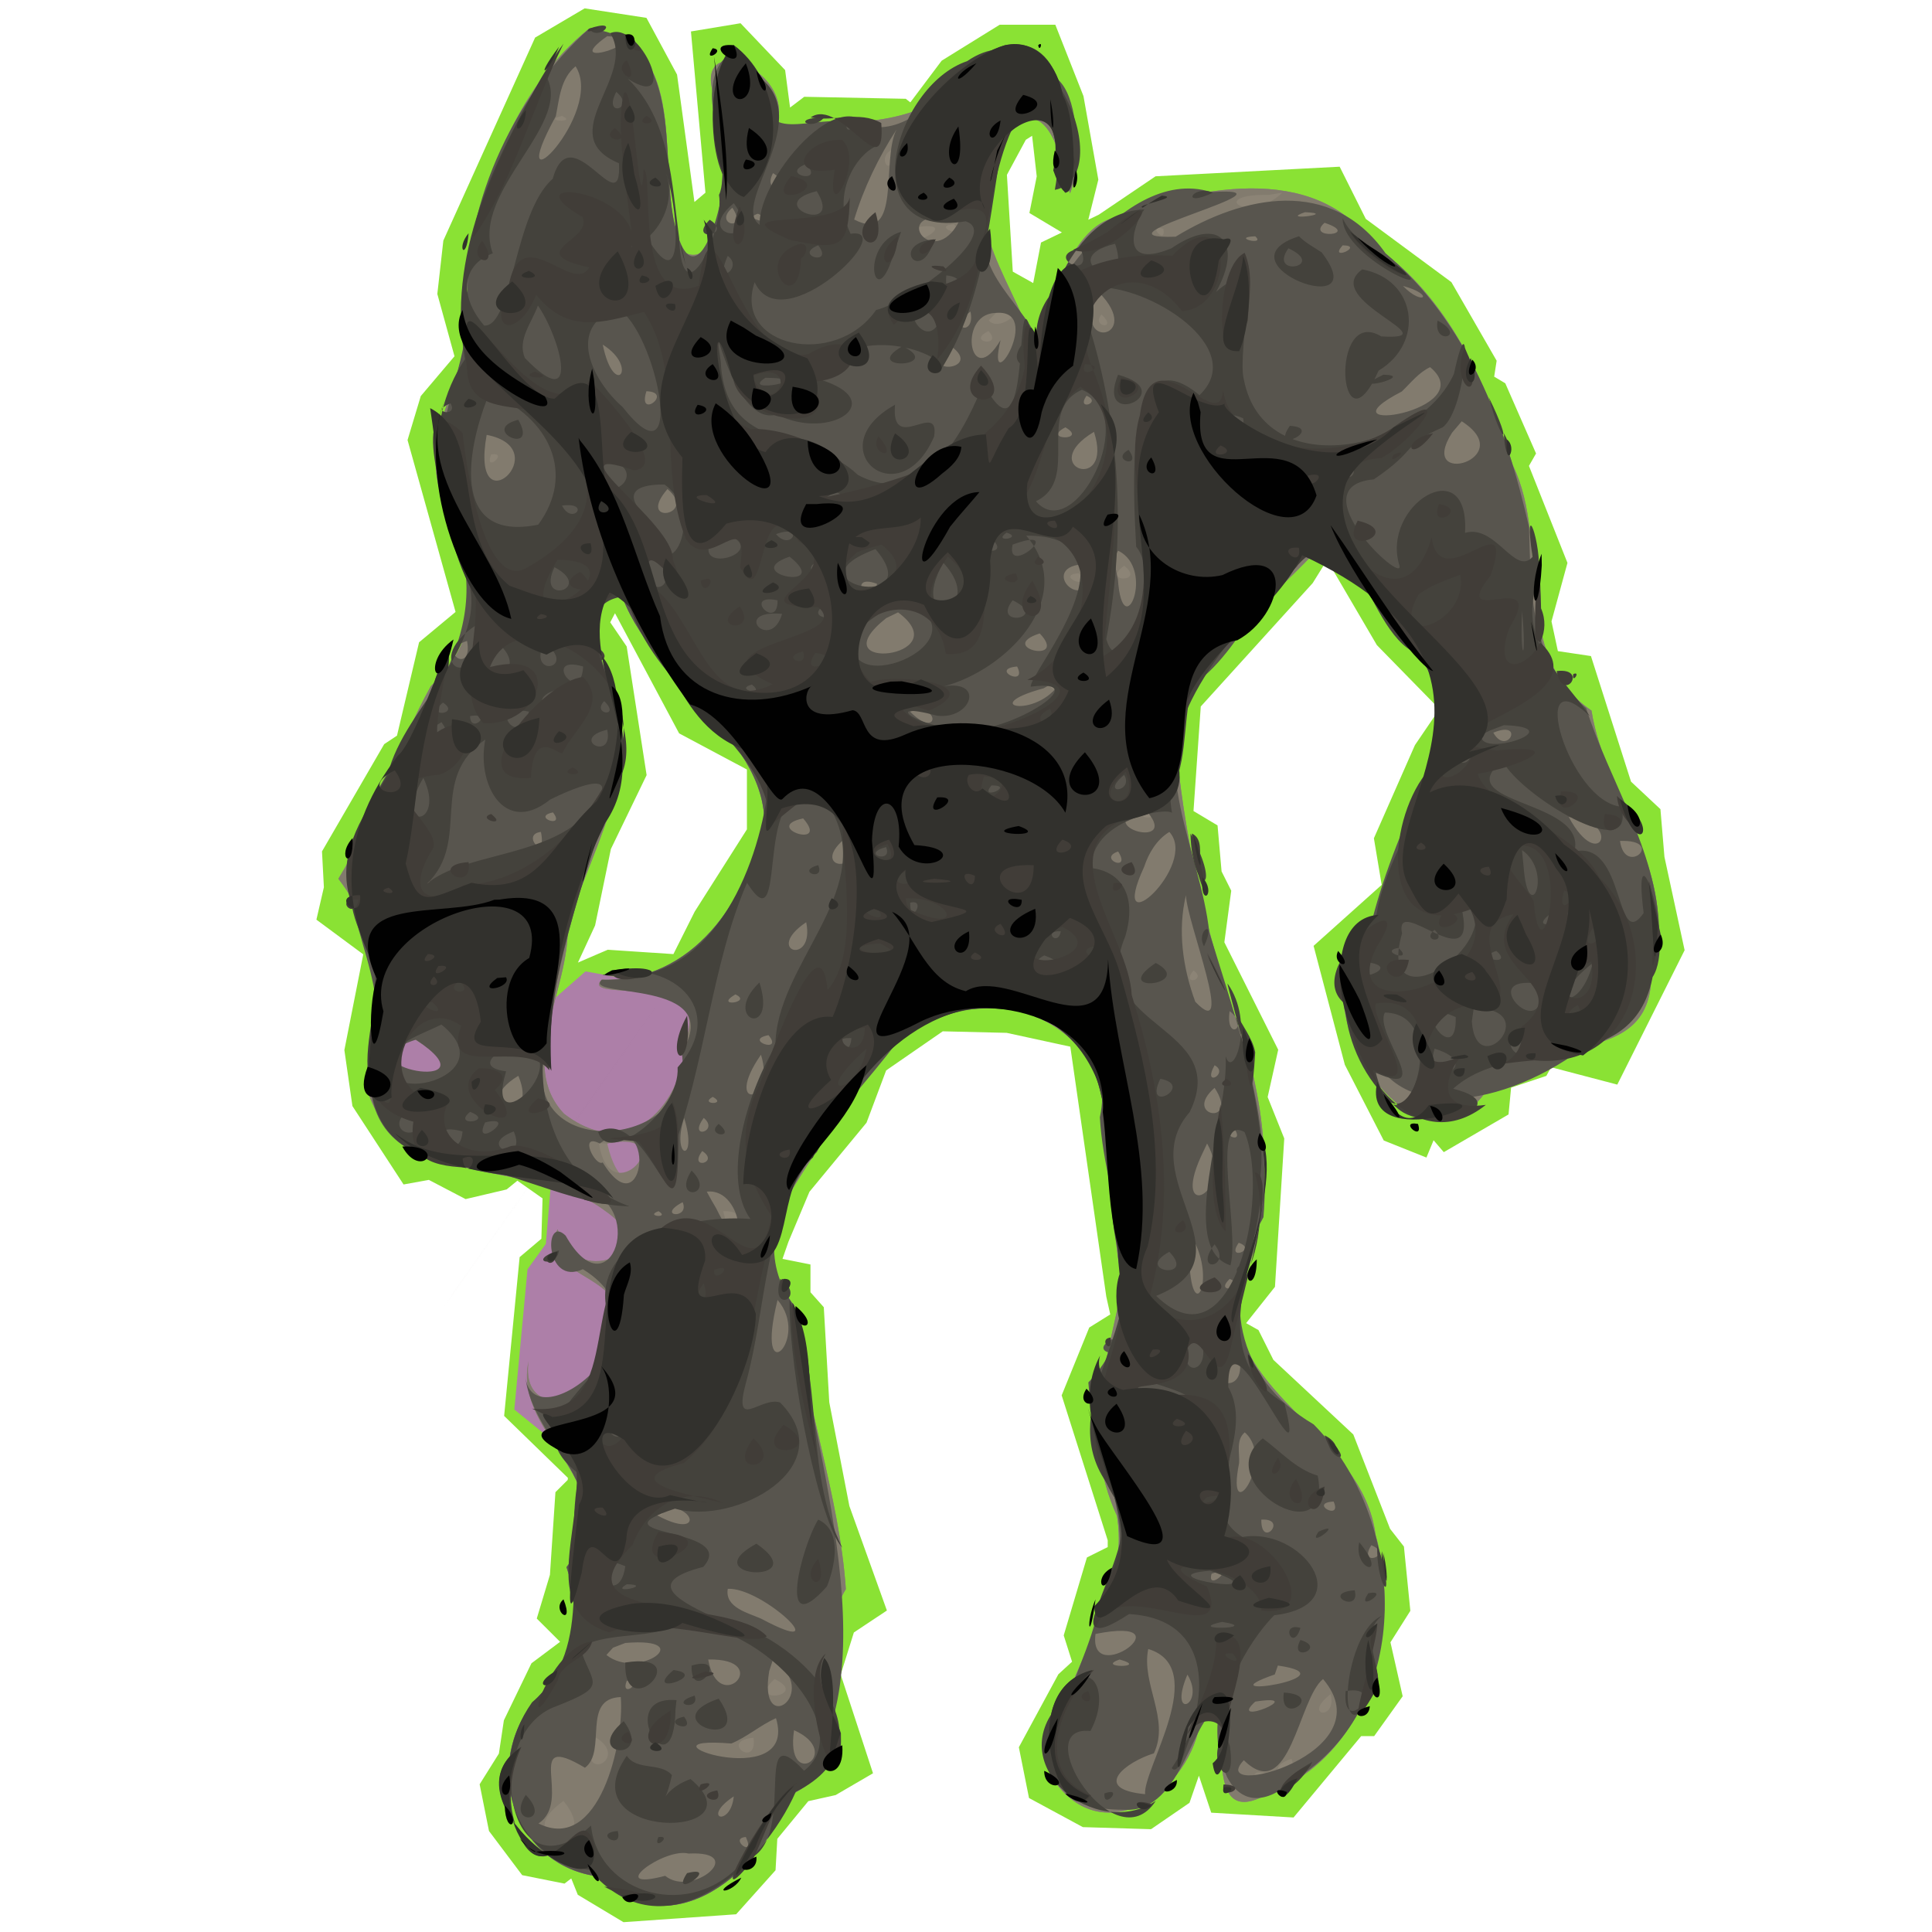 <?xml version="1.0" encoding="UTF-8" standalone="no"?>
<!-- Created with Inkscape (http://www.inkscape.org/) -->

<svg
   xmlns:dc="http://purl.org/dc/elements/1.1/"
   xmlns:cc="http://creativecommons.org/ns#"
   xmlns:rdf="http://www.w3.org/1999/02/22-rdf-syntax-ns#"
   xmlns:svg="http://www.w3.org/2000/svg"
   xmlns="http://www.w3.org/2000/svg"
   xmlns:sodipodi="http://sodipodi.sourceforge.net/DTD/sodipodi-0.dtd"
   xmlns:inkscape="http://www.inkscape.org/namespaces/inkscape"
   width="48px"
   height="48px"
   id="svg4386"
   version="1.1"
   inkscape:version="0.48.5 r10040"
   sodipodi:docname="testgeometry_crag.svg">
  <defs
     id="defs4388" />
  <sodipodi:namedview
     id="base"
     pagecolor="#ffffff"
     bordercolor="#666666"
     borderopacity="1.0"
     inkscape:pageopacity="0.0"
     inkscape:pageshadow="2"
     inkscape:zoom="19.79899"
     inkscape:cx="22.892857"
     inkscape:cy="30.839286"
     inkscape:current-layer="layer1"
     showgrid="true"
     inkscape:grid-bbox="true"
     inkscape:document-units="px"
     inkscape:window-width="2880"
     inkscape:window-height="1557"
     inkscape:window-x="-8"
     inkscape:window-y="-8"
     inkscape:window-maximized="1" />
  <g
     id="layer1"
     inkscape:label="Layer 1"
     inkscape:groupmode="layer">
    <path
       style="fill:none;stroke:#8ae234;stroke-width:1;stroke-linecap:butt;stroke-linejoin:miter;stroke-miterlimit:4;stroke-opacity:1;stroke-dasharray:none"
       d="m 13.853,25.161 -0.272,-0.755 0.726,-1.571 0.393,-1.903 0.847,-1.752 -0.454,-2.93 -0.514,-0.755 0.696,-1.329 1.967,3.685 1.815,0.967 0,1.933 -1.362,2.145 -0.666,1.329 -1.846,-0.121 -1.12,0.483 z"
       id="path5054"
       inkscape:connector-curvature="0" />
    <path
       style="fill:none;stroke:#8ae234;stroke-width:1;stroke-linecap:butt;stroke-linejoin:miter;stroke-miterlimit:4;stroke-opacity:1;stroke-dasharray:none"
       d="m 11.503,6.111 2.182,-4.827 0.941,-0.555 1.113,0.171 0.599,1.111 0.513,3.759 0.171,0.812 0.342,0.513 0.214,-0.214 -0.086,-1.41 0.556,-0.47 -0.342,-3.802 0.513,-0.085 0.813,0.854 0.214,1.623 0.899,-0.683 2.182,0.043 0.385,0.299 1.027,-1.367 1.241,-0.769 0.899,0 0.556,1.41 0.342,1.922 -0.214,0.854 -0.428,-0.256 0.128,-0.641 -0.214,-1.88 -0.941,0.598 -0.599,1.111 0.171,2.819 0.685,0.384 0.428,0.769 -0.128,1.495 0.642,-3.332 1.241,-0.598 1.327,-0.897 4.108,-0.214 0.556,1.111 2.14,1.581 0.984,1.709 -0.086,0.555 0.428,0.256 0.599,1.367 -0.171,0.299 0.984,2.478 -0.385,1.41 0.257,1.196 0.856,0.128 0.941,2.948 0.685,0.641 0.086,1.025 0.471,2.179 -1.412,2.819 -1.626,-0.427 -0.214,0.384 -0.642,0.214 -0.342,-0.043 -0.086,0.897 -1.027,0.598 -0.513,-0.598 -0.3,0.726 -0.428,-0.171 -0.856,-1.666 -0.685,-2.606 1.669,-1.495 -0.214,-1.282 0.941,-2.136 0.813,-1.196 -1.797,-1.837 -1.626,-2.777 -0.77,1.239 -2.867,3.161 -0.214,3.076 0.642,0.384 0.086,0.983 0.214,0.427 -0.171,1.282 1.327,2.648 -0.257,1.153 0.428,1.068 -0.214,3.417 -0.984,1.239 0.685,0.384 0.342,0.683 1.968,1.837 0.899,2.307 0.3,0.384 0.128,1.282 -0.513,0.812 0.3,1.324 -0.428,0.598 -0.3,0 -1.669,2.008 -1.455,-0.085 -0.342,-1.025 0.471,-1.153 -0.685,-0.128 -0.77,2.221 -0.685,0.47 -1.412,-0.043 -1.027,-0.555 -0.171,-0.854 0.856,-1.581 0.513,-0.47 -0.257,-0.812 0.471,-1.581 0.599,-0.299 0,-0.555 -1.113,-3.503 0.556,-1.367 0.685,-0.427 -0.171,-0.769 -0.941,-6.536 -1.968,-0.427 -1.797,-0.043 -1.669,1.153 -0.513,1.367 -1.412,1.709 -0.556,1.324 -0.342,0.983 0.856,0.171 0,0.47 0.342,0.384 0.128,2.221 0.513,2.648 0.813,2.264 -0.642,0.427 -0.428,1.367 0.727,2.221 -0.513,0.299 -0.77,0.171 -0.984,1.196 -0.043,0.769 -0.727,0.812 -2.439,0.171 -0.856,-0.513 -0.257,-0.641 0.128,-0.384 -0.727,0.555 -0.642,-0.128 -0.642,-0.854 -0.171,-0.854 0.428,-0.683 0.128,-0.854 0.599,-1.239 0.685,-0.513 0.428,-0.342 0.086,-0.342 -0.599,-0.085 -0.3,-0.299 0.257,-0.854 0.128,-1.922 0.3,-0.299 0.043,-0.47 -1.583,-1.538 0.342,-3.503 0.556,-0.47 0.043,-1.495 -1.155,-0.812 -0.471,0.384 -0.727,0.171 -0.899,-0.47 -0.471,0.085 L 9.235,27.299 9.063,26.102 9.577,23.497 8.422,22.642 l 0.128,-0.555 -0.043,-0.812 1.412,-2.435 0.385,-0.256 0.556,-2.349 1.027,-0.854 -1.241,-4.443 0.257,-0.854 0.941,-1.111 -0.471,-1.709 z"
       id="path4518"
       inkscape:connector-curvature="0" />
    <path
       style="fill:#ad7fa8;stroke:none;stroke-width:1px;stroke-linecap:butt;stroke-linejoin:miter;stroke-opacity:1"
       d="m 9.672,25.499 -0.202,1.54 4.243,2.071 -0.152,1.793 -0.455,0.631 -0.328,3.485 1.894,1.54 3.106,-11.844 -3.232,-0.581 -1.212,1.061 -0.227,1.793 -2.854,-1.591 z"
       id="path5087"
       inkscape:connector-curvature="0" />
    <path
       style="fill:#8c8476"
       d="m 14.637,0.712 c -1.823,1.448 -2.791,4.089 -3.071,6.259 0.527,2.056 -1.453,3.757 -0.456,5.668 0.703,1.644 0.985,3.094 -0.406,4.408 -0.86,1.55 -1.366,3.273 -2.297,4.786 1.221,1.573 1.02,3.373 0.675,5.102 0.731,2.756 4.165,1.784 5.956,3.151 1.542,1.058 -0.826,1.952 -1.181,0.455 -0.741,1.252 2.438,1.101 1.247,2.9 0.193,1.302 -2.196,2.068 -1.973,0.378 -0.411,1.91 2.583,3.092 0.943,5.116 0.5,1.488 0.109,2.364 -0.891,3.442 -1.227,1.728 -0.271,3.994 1.678,4.242 1.849,1.841 4.095,-0.17 4.765,-2.015 2.188,-1.042 0.312,-3.386 1.389,-5.121 -0.157,-2.332 -1.036,-4.653 -1.281,-7.052 -1.529,-1.629 0.383,-3.226 1.126,-4.839 0.973,-1.687 2.905,-3.269 4.939,-2.304 2.545,1.153 1.509,4.357 2.099,6.569 -0.392,2.044 -1.073,3.766 -0.148,5.804 0.385,2.336 -1.77,4.212 -1.599,6.524 1.26,1.877 3.454,0.305 3.68,-1.481 1.09,-0.914 -0.273,2.997 1.686,1.853 2.495,-0.933 3.329,-4.068 2.658,-6.427 -0.319,-2.477 -3.648,-3.48 -3.449,-5.924 0.938,-1.967 0.816,-4.153 0.223,-6.201 -0.858,-2.363 -1.472,-4.819 -1.714,-7.312 0.109,-2.317 2.367,-3.694 3.725,-5.302 1.089,1.35 3.339,3.306 2.877,5.464 -1.168,1.448 -1.025,3.542 -2.313,5.031 -0.809,1.83 1.815,5.53 3.42,3.196 1.047,-1.55 4.208,-0.362 4.077,-3.007 0.759,-2.292 -1.139,-4.253 -1.481,-6.421 C 37.497,16.261 38.535,13.516 37.588,11.566 36.917,9.508 35.985,7.366 34.138,6.103 32.656,3.96 29.618,4.676 27.578,5.442 26.285,5.858 25.714,9.012 25.766,8.894 c -0.415,-1.774 -2.125,-3.38 -0.949,-5.319 1.219,-1.733 1.609,0.641 1.764,1.23 C 27.18,3.415 26.215,0.35 24.332,1.486 23.136,3.28 21.222,2.997 19.297,3.134 19.803,1.593 16.799,0.6 17.91,2.776 18.044,3.705 18.022,6.859 16.979,6.258 16.126,4.498 17.389,1.077 14.637,0.712 z m 0.637,13.456 c 0.449,2.524 3.581,3.855 3.715,6.144 -0.391,2.073 -1.79,4.102 -4.036,4.028 -0.591,0.579 2.743,-0.221 2.088,1.482 -0.061,1.573 -1.367,3.125 -3.028,1.848 -1.173,-1.245 0.139,-3.071 0.092,-4.669 0.657,-2.119 2.126,-4.3 0.862,-6.511 -0.32,-0.824 -0.149,-1.607 0.309,-2.322 z m -5.017,11.625 c 2.38,1.381 -2.156,1.106 0,0 z m 4.83,2.616 c 2.184,-0.649 0.551,2.396 0,0 z"
       id="path4481"
       inkscape:connector-curvature="0" />
    <path
       style="fill:#827b6e"
       d="m 14.637,0.712 c -1.823,1.448 -2.791,4.089 -3.071,6.259 0.527,2.056 -1.453,3.757 -0.456,5.668 0.703,1.644 0.985,3.094 -0.406,4.408 -0.86,1.55 -1.366,3.273 -2.297,4.786 1.221,1.573 1.02,3.373 0.675,5.102 0.731,2.756 4.165,1.784 5.956,3.151 1.542,1.058 -0.826,1.952 -1.181,0.455 -0.741,1.252 2.438,1.101 1.247,2.9 0.193,1.302 -2.196,2.068 -1.973,0.378 -0.411,1.91 2.583,3.092 0.943,5.116 0.5,1.488 0.109,2.364 -0.891,3.442 -1.227,1.728 -0.271,3.994 1.678,4.242 1.849,1.841 4.095,-0.17 4.765,-2.015 2.188,-1.042 0.312,-3.386 1.389,-5.121 -0.157,-2.332 -1.036,-4.653 -1.281,-7.052 -1.529,-1.629 0.383,-3.226 1.126,-4.839 0.973,-1.687 2.905,-3.269 4.939,-2.304 2.545,1.153 1.509,4.357 2.099,6.569 -0.392,2.044 -1.073,3.766 -0.148,5.804 0.385,2.336 -1.77,4.212 -1.599,6.524 1.26,1.877 3.454,0.305 3.68,-1.481 1.09,-0.914 -0.273,2.997 1.686,1.853 2.495,-0.933 3.329,-4.068 2.658,-6.427 -0.319,-2.477 -3.648,-3.48 -3.449,-5.924 0.938,-1.967 0.816,-4.153 0.223,-6.201 -0.858,-2.363 -1.472,-4.819 -1.714,-7.312 0.109,-2.317 2.367,-3.694 3.725,-5.302 1.089,1.35 3.339,3.306 2.877,5.464 -1.168,1.448 -1.025,3.542 -2.313,5.031 -0.809,1.83 1.815,5.53 3.42,3.196 1.047,-1.55 4.208,-0.362 4.077,-3.007 0.759,-2.292 -1.139,-4.253 -1.481,-6.421 C 37.497,16.261 38.535,13.516 37.588,11.566 36.917,9.508 35.985,7.366 34.138,6.103 32.656,3.96 29.618,4.676 27.578,5.442 26.285,5.858 25.714,9.012 25.766,8.894 c -0.415,-1.774 -2.125,-3.38 -0.949,-5.319 1.219,-1.733 1.609,0.641 1.764,1.23 C 27.18,3.415 26.215,0.35 24.332,1.486 23.136,3.28 21.222,2.997 19.297,3.134 19.803,1.593 16.799,0.6 17.91,2.776 18.044,3.705 18.022,6.859 16.979,6.258 16.126,4.498 17.389,1.077 14.637,0.712 z m -0.674,2.168 c 0.407,0.181 -0.541,0.131 0,0 z m 8.275,0.822 c -0.098,0.877 -0.519,0.105 0,0 z m -0.449,0.673 -0.039,0.16 0.039,-0.16 z m 10.072,0.411 c -0.831,0.799 -1.903,0.028 -0.336,0.056 0.112,-0.019 0.224,-0.037 0.336,-0.056 z m -9.847,0.374 c 0.78,0.021 -0.124,0.592 0,0 z m 1.685,0.411 c 0.416,0.406 -0.606,0.052 0,0 z m -0.936,0.075 c 1.294,-0.195 -0.555,0.787 0,0 z m 6.14,0.037 c 0.083,0.438 -0.433,-0.139 0,0 z M 22.013,6.992 21.801,7.269 22.013,6.992 z m -1.498,0.112 c -0.447,1.245 -1.376,0.529 0,0 z m 4.231,0.673 c 0.969,-0.264 0.093,0.526 -0.181,0.182 l 0.181,-0.182 z m 2.621,0.037 c 0.423,0.394 -0.266,0.317 0,0 z m -2.808,0.411 c 0.377,0.411 -0.572,0.283 0,0 z M 22.275,9.085 c 0.829,-0.149 -0.026,0.616 0,0 z m -1.423,0.187 c 0.406,0.384 -0.583,0.092 0,0 z m 2.846,0.336 c -0.247,0.591 -0.743,0.019 0,0 z M 12.203,11.29 c 0.454,-0.069 -0.185,0.484 0,0 z m 15.726,2.766 c 0.547,0.422 -0.586,0.423 0,0 z m -12.655,0.112 c 0.449,2.524 3.581,3.855 3.715,6.144 -0.391,2.073 -1.79,4.102 -4.036,4.028 -0.591,0.579 2.743,-0.221 2.088,1.482 -0.061,1.573 -1.367,3.125 -3.028,1.848 -1.173,-1.245 0.139,-3.071 0.092,-4.669 0.657,-2.119 2.126,-4.3 0.862,-6.511 -0.32,-0.824 -0.149,-1.607 0.309,-2.322 z m 11.532,0.075 c 0.331,0.464 -0.616,0.035 0,0 z m -0.487,2.729 c 0.058,0.378 -0.542,-0.033 0,0 z m 2.097,3.102 c 0.669,0.239 -0.291,0.387 0,0 z m 6.665,2.841 c 0.496,0.015 -0.2,0.548 0,0 z m -5.429,1.196 c 0.354,0.244 -0.333,0.395 0,0 z m -19.395,1.682 c 2.38,1.381 -2.156,1.106 0,0 z m 4.83,2.616 c 1.919,-0.374 0.066,1.822 -0.206,-0.009 l 0.206,0.009 z m 2.883,1.682 c 0.89,-0.018 0.181,0.977 0,0 z m 12.506,3.514 c 0.36,0.378 -0.446,0.531 0,0 z m -14.19,3.925 c 0.558,0.131 -0.445,0.194 0,0 z m 2.958,4.186 c 0.897,0.421 -0.742,0.66 0,0 z m 13.816,0.374 c 0.167,0.669 -0.721,0.552 0,0 z m -18.309,1.047 c 0.989,0.547 -0.456,1.25 0,0 z m 3.969,0.037 c 0.109,0.785 -0.877,0.078 0,0 z m 13.367,0.523 c 0.262,0.768 -0.884,0.295 0,0 z m -1.498,0.075 c 0.635,0.421 -0.569,0.596 0,0 z m 0.899,0.299 c 0.065,0.717 -0.753,-0.237 0,0 z M 14,44.743 c 1.055,1.3 -1.459,1.042 0,0 z"
       id="path4479"
       inkscape:connector-curvature="0" />
    <path
       style="fill:#58554e"
       d="m 14.637,0.712 c -1.928,1.726 -3.209,4.543 -2.999,7.1 -0.19,2.07 -1.478,3.793 -0.183,5.81 0.723,2.705 -1.653,4.687 -2.535,7.001 -0.839,2.005 0.985,3.61 0.277,5.701 -0.259,3.281 3.215,2.427 5.175,3.199 1.769,0.285 0.807,3.169 -0.319,1.176 -0.545,-0.541 -0.521,1.271 0.428,0.834 2.477,1.518 -1.29,4.375 -1.43,2.637 0.146,1.707 2.481,2.877 1.023,4.765 0.5,1.488 0.109,2.364 -0.891,3.442 -1.227,1.728 -0.271,3.994 1.678,4.242 1.849,1.841 4.095,-0.17 4.765,-2.015 2.702,-2.672 0.497,-8.72 0.103,-12.166 -1.651,-2.231 1.229,-4.743 2.586,-6.585 1.541,-1.531 5.599,-0.842 5.011,1.906 0.116,2.179 1.482,4.738 -0.286,6.587 0.12,1.875 1.527,3.897 0.251,5.546 -0.212,1.698 -2.751,5.084 0.648,5.071 1.476,0.099 1.724,-2.566 2.34,-2.418 -0.189,1.237 0.404,2.948 1.866,1.682 3.049,-1.85 2.808,-6.496 0.492,-8.839 -1.95,-1.146 -2.319,-3.225 -1.247,-5.146 0.211,-2.4 -0.638,-4.781 -1.345,-7.075 -0.222,-2.061 -1.571,-4.168 -0.364,-6.185 1.316,-0.89 2.01,-3.386 3.64,-3.409 0.65,1.826 3.636,3.356 2.212,5.523 -6.004,12.475 5.642,8.069 5.688,3.973 -0.067,-1.963 -1.235,-3.656 -1.813,-5.474 C 37.969,16.369 38.044,14.7 37.988,13.095 37.414,10.567 36.461,8.012 34.423,6.292 33.075,4.381 30.885,4.857 29.208,5.881 26.836,5.958 32.556,4.616 30.09,4.772 27.791,4.036 25.407,8.111 25.834,8.506 25.235,7.293 24.04,6.709 24.57,5.073 24.053,3.608 26.461,1.655 26.258,4.085 26.619,6.331 27.215,2.31 26.11,1.864 24.286,-0.342 23.381,3.912 21.248,3.043 20.059,2.832 18.911,3.685 19,2.092 18.018,0.26 17.255,2.339 17.967,3.333 18.292,4.341 17.31,8.041 16.744,5.488 16.401,3.852 17.018,0.953 14.637,0.712 z m 0.449,0.187 c 1.331,0.057 -1.283,0.907 0,0 z M 14.3,1.647 c 0.747,1.164 -1.886,3.789 -0.491,1.24 0.088,-0.436 0.116,-0.932 0.491,-1.24 z m 7.975,1.57 c -0.391,0.76 0.133,2.857 -1.053,2.237 0.238,-0.786 0.607,-1.549 1.053,-2.237 z m -3.07,1.084 c 0.695,0.451 -0.31,0.586 0,0 z m 5.055,0.748 c 0.139,0.62 -0.679,0.232 0,0 z m -6.066,0.112 c 0.417,0.61 -0.497,0.425 0,0 z M 32.422,5.272 c 0.855,0.035 -0.677,0.229 0,0 z M 18.83,5.31 c 0.805,0.335 -0.501,0.154 0,0 z m 5.017,0.15 c -0.672,1.389 -1.9,-0.423 0,0 z m 9.061,0.075 c 0.933,0.311 -0.488,0.425 0,0 z m -1.722,0.336 c 0.278,0.248 -0.634,0.022 0,0 z m 2.172,0.224 c 0.561,0.005 -0.374,0.419 0,0 z m 1.498,1.009 c 0.81,0.219 0.502,0.52 0,0 z m -7.563,0.15 c 1.184,1.186 -0.756,1.489 0,0 z m -9.51,0.411 c 0.577,0.572 -0.218,1.049 0,0 z m 6.328,0.075 c 0.133,0.624 -0.59,0.439 0,0 z m 0.599,0.037 C 25.983,7.629 24.472,10.06 24.859,8.449 24.101,9.738 23.783,7.824 24.709,7.777 z m -9.735,0.785 c 0.914,0.575 0.281,1.368 0,0 z m 8.649,0.037 c 0.859,0.611 -0.935,0.754 0,0 z m -5.541,0.336 c 0.823,0.051 -0.095,0.513 0,0 z m 17.448,0.187 c 1.313,1.095 -2.882,1.731 -0.704,0.605 0.223,-0.214 0.418,-0.47 0.704,-0.605 z M 16.06,9.72 c 0.689,0.023 -0.232,0.728 0,0 z m 10.933,0.112 c 0.405,0.167 -0.27,0.397 0,0 z m 9.435,0.224 -0.091,0.206 z m -0.112,0.411 c 1.45,0.925 -1.133,1.684 -0.239,0.282 z m -9.847,0.15 c 0.583,0.339 -0.624,0.324 0,0 z m 0.711,0.112 c 0.499,1.546 -1.464,0.877 0,0 z m -15.089,0.075 c 1.772,0.344 -0.427,2.378 0,0 z m 4.493,1.346 c 0.777,0.659 -0.8,0.918 0,0 z m 11.195,1.532 c 0.943,0.454 0.115,2.385 -0.005,0.715 -0.043,-0.225 -0.129,-0.498 0.005,-0.715 z m -0.599,0.336 c -0.111,1.513 -1.636,-0.107 0,0 z m -11.907,0.15 c 0.449,2.524 3.581,3.855 3.715,6.144 -0.391,2.073 -1.79,4.102 -4.036,4.028 -0.514,0.478 3.133,-0.049 1.984,1.803 0.395,2.424 -3.983,2.745 -3.414,0.148 0.277,-2.417 1.052,-4.857 1.927,-7.189 0.378,-1.664 -1.505,-3.427 -0.175,-4.933 z m 6.515,0.336 c -0.12,0.796 -0.815,-0.3 0,0 z m 0.524,0.71 c 1.536,1.135 -2.023,1.516 -0.295,0.143 0.098,-0.048 0.197,-0.095 0.295,-0.143 z m 3.52,0.523 c 0.732,0.773 -1.1,0.356 0,0 z m -14.228,0.187 c 0.16,0.874 -0.799,0.246 0,0 z m 13.666,0.635 c 0.271,0.535 -0.702,0.062 0,0 z m 1.123,0.299 c -0.501,1.025 -2.211,0.715 -0.465,0.243 0.149,-0.091 0.31,-0.162 0.465,-0.243 z m -3.782,0.822 c 0.768,-0.221 0.714,0.725 0,0 z m 14.49,0.523 c 0.804,-0.33 0.344,0.606 0,0 z m -17.298,1.383 c 0.632,-0.089 -0.356,0.402 0,0 z m 8.612,0.486 c 1.059,1.101 -1.426,0.464 0,0 z m -14.677,0.112 c 0.332,0.42 -0.552,0.115 0,0 z m 25.236,0.112 c 1.344,0.092 0.779,1.447 0,0 z m -19.02,0.037 c 0.687,0.785 -1.046,0.221 0,0 z m -6.515,0.336 c 0.157,0.76 -0.518,0.06 0,0 z m 15.613,0 c 0.752,0.812 -1.582,2.938 -0.626,0.868 0.112,-0.342 0.311,-0.675 0.626,-0.868 z m -8.087,0.187 c 0.585,0.857 -0.873,0.76 0,0 z m 19.283,0.037 c 1.155,-0.04 0.128,0.913 0,0 z m -12.468,0.262 c 0.344,0.534 -0.529,0.179 0,0 z m -16.849,0.748 c 0.035,0.718 -0.854,-0.09 0,0 z m 18.534,0.336 c 0.008,0.639 1.254,3.715 0.231,2.649 -0.309,-0.84 -0.443,-1.769 -0.231,-2.649 z m -9.435,0.673 c 0.223,1.096 -1.077,0.725 0,0 z m -1.76,1.794 c 0.45,0.202 -0.56,0.33 0,0 z M 30.55,25.12 c 0.519,0.405 -0.112,0.781 0,0 z m -11.457,0.598 c 0.392,0.474 -0.646,0.123 0,0 z m -8.761,0.112 c 2.098,1.396 -2.056,0.665 0,0 z m 8.574,0.374 c 0.386,1.224 -0.975,1.404 0,0 z m 11.832,0.15 c 0.427,0.115 -0.662,0.388 0,0 z m -0.562,0.112 c 0.376,0.205 -0.319,0.575 0,0 z m -17.298,0.262 c 0.559,1.33 -1.321,0.802 0,0 z m 17.298,0.299 c 0.634,0.958 -0.816,0.71 0,0 z m -12.468,0.224 c 0.377,0.206 -0.353,0.199 0,0 z m -0.711,0.523 c 0.358,1.145 -0.332,1.037 0,0 z m 0.487,0 c 0.406,0.338 -0.412,0.564 0,0 z m 13.18,0.262 c 0.285,0.429 -0.421,0.137 0,0 z m -15.763,0.374 c 1.458,-1.046 1.135,2.204 0.073,0.47 -0.178,0.12 -0.613,-0.747 -0.073,-0.47 z m 15.089,0 c 0.7,1.247 -0.902,1.982 -0.156,0.331 z m -12.543,0.187 c 0.451,0.292 -0.362,0.485 0,0 z m 0.112,1.009 c 0.976,-0.11 1.024,2.054 0.234,0.414 l -0.112,-0.192 z m -0.599,0.262 c 0.189,0.433 -0.682,0.361 0,0 z m -0.599,0.224 c 0.303,0.185 -0.359,0.126 0,0 z m 13.329,0.785 c 0.502,1.043 -0.099,2.04 -0.143,0.371 l 0.035,-0.2 z m 1.086,0 c 0.483,0.161 -0.333,0.472 0,0 z m -0.225,0.897 c 0.52,0.207 -0.428,0.414 0,0 z m -11.233,0.523 c 0.835,0.961 -0.586,2.363 0,0 z m 8.312,0.972 c 0.534,0.525 -0.688,0.372 0,0 z m 3.07,0.187 c 0.55,1.389 -1.151,1.019 0,0 z m 0.225,2.131 c 0.786,0.675 -0.48,2.48 -0.14,0.763 0.018,-0.239 -0.084,-0.575 0.14,-0.763 z m 2.209,1.719 c 0.223,0.498 -0.639,0.032 0,0 z m -17.073,0.187 c 1.262,-0.371 1.594,1.006 0,0 z m 15.276,0.262 c 0.682,-0.041 -0.009,0.742 0,0 z m 2.733,0.635 c 0.589,0.245 -0.356,0.573 0,0 z m -3.969,0.71 c 0.67,-0.25 -0.135,0.477 0,0 z m -12.019,0.374 c 0.869,-0.047 2.781,1.784 0.831,0.743 C 18.596,40.074 17.999,39.941 18.082,39.473 z m 9.136,1.121 c 2.345,-0.467 -0.19,1.394 0,0 z m -11.682,0.224 c 1.835,-0.152 0.319,0.938 -0.469,0.298 l 0.163,-0.18 z m 12.992,0.15 c 1.549,0.469 -0.138,2.982 -0.078,3.607 -1.366,-0.131 -0.459,-0.809 0.217,-1.014 C 29.074,42.711 28.349,41.84 28.528,40.968 z M 17.595,41.23 c 1.648,-0.034 0.257,1.448 0,0 z m 1.61,0 c 1.23,0.826 -0.386,1.984 -0.093,0.285 0.031,-0.095 0.062,-0.19 0.093,-0.285 z m 8.612,0 c 0.763,0.212 -0.627,0.212 0,0 z m 3.931,0.15 c 1.937,0.278 -1.963,0.877 -0.076,0.221 z m -2.247,0.224 c 0.464,0.764 -0.498,1.173 0,0 z m 3.37,0.112 c 1.587,1.862 -2.938,3.035 -1.968,2.016 1.144,1.126 1.354,-1.533 1.968,-2.016 z m -17.298,0.037 c 0.42,0.06 -0.174,0.448 0,0 z m -0.15,0.411 c 0.093,1.121 -0.539,3.895 -2.045,3.139 0.872,-0.562 -0.424,-2.326 1.155,-1.384 0.558,-0.412 -0.097,-1.721 0.89,-1.756 z m 15.763,0.112 c 1.385,-0.217 -0.722,0.657 0,0 z m -11.907,0.411 c 0.584,1.931 -3.769,0.415 -1.109,0.63 0.395,-0.165 0.719,-0.455 1.109,-0.63 z m 0.449,0.299 c 1.27,0.571 -0.23,1.543 0,0 z m -1.498,1.645 c -0.076,0.778 -0.831,0.552 0,0 z m 0.3,1.009 c 0.254,0.55 -0.441,0.033 0,0 z m -1.423,0.411 c 1.494,-0.074 0.096,1.108 -0.581,0.553 -1.528,0.407 -0.027,-0.709 0.581,-0.553 z"
       id="path4477"
       inkscape:connector-curvature="0"
       sodipodi:nodetypes="ccccccccccccccccccccccccccccccccccccccccccccccccccccccccccccccccccccccccccccccccccccccccccccccccccccccccccccccccccccccccccccccccccccccccccccccccccccccccccccccccccccccccccccccccccccccccccccccccccccccccccccccccccccccccccccccccccccccccccccccccccccccccccccccccccccccccccccccccccccccccc" />
    <path
       style="fill:#44423c"
       d="m 14.637,0.712 c 0.222,0.346 0.825,-0.287 0,0 z m 0.524,0.112 C 15.841,1.904 13.703,3.353 15.378,4.056 15.459,5.595 14.179,2.822 13.733,4.441 12.761,5.29 12.736,8.121 12.03,8.09 11.371,7.318 11.506,6.566 12.243,6.294 11.662,4.738 14.356,3.01 13.526,1.827 c -1.25,2.123 -2.435,4.563 -1.974,7.096 -1.113,1.668 -0.716,3.716 0.061,5.408 0.577,1.78 -1.552,3.182 -1.978,4.901 -0.924,1.586 -1.417,3.045 -0.305,4.591 0.059,1.835 -0.993,4.412 1.655,5.046 1.631,0.123 3.187,1.079 4.653,1.101 -2.007,-0.711 -2.494,-3.05 -1.95,-4.916 0.366,-2.006 1.041,-3.92 1.695,-5.841 0.68,-1.269 -1.794,-4.245 0.195,-4.403 0.494,2.068 2.747,3.249 3.475,4.988 -0.311,2.069 -1.553,4.832 -4.085,4.422 1.626,-0.455 3.189,0.807 1.867,2.299 0.067,1.096 -1.746,2.457 -1.974,1.601 1.205,-0.639 1.917,2.735 1.84,0.51 0.817,-2.164 0.98,-4.681 1.86,-6.698 1.146,1.824 -0.049,-3.524 2.13,-1.737 1.035,1.981 -1.425,3.78 -1.427,5.795 -0.776,1.3 -1.302,3.353 -0.62,4.294 -1.758,-0.132 -4.503,0.682 -3.324,2.923 -0.421,1.24 -2.568,2.182 -0.934,3.413 -0.422,2.029 0.458,4.28 -1.167,5.673 -1.182,1.677 -0.454,3.928 1.431,4.162 1.86,2.199 4.301,-0.079 5.12,-1.936 2.592,-1.301 -0.018,-3.955 -1.893,-4.274 -1.011,-0.462 -1.925,-0.923 -0.404,-1.316 0.913,-1.012 -2.865,-0.735 -0.703,-1.447 1.511,0.429 4.178,-1.047 2.611,-2.638 -0.476,-0.159 -1.18,0.743 -0.848,-0.49 0.528,-1.917 0.423,-3.986 1.654,-5.662 0.968,-2.07 2.914,-4.28 5.458,-3.479 2.691,0.879 1.449,4.362 2.31,6.429 0.048,1.93 -1.889,3.783 -0.141,5.587 0.614,1.191 -1.869,4.241 0.238,2.872 2.274,0.129 1.97,2.495 1.058,3.827 0.349,0.395 0.565,-2.47 1.355,-0.911 -0.628,0.717 0.277,1.702 0.092,0.373 -0.483,-1.362 0.716,-2.878 1.1,-3.259 2.138,-0.254 0.666,-2.203 -0.787,-1.945 -1.3,-0.791 0.374,-2.436 -0.354,-3.723 -0.029,-2.221 2.039,2.954 1.396,0.403 -2.179,-1.33 -0.426,-3.805 -0.596,-5.678 0.2,-1.447 -0.853,-4.703 -0.816,-4.75 0.69,0.973 0.13,2.427 -0.049,1.801 0.088,1.492 -1.23,4.768 0.119,5.198 0.235,-0.856 -0.512,-3.802 0.352,-3.309 0.649,1.567 -0.278,5.935 -2.197,4.067 2.449,-0.977 -0.606,-2.925 0.832,-4.564 1.063,-2.169 -2.554,-2.083 -1.603,-4.358 0.293,-0.97 -0.052,-1.613 -0.845,-1.707 -0.003,-1.188 1.834,-1.515 2.008,-1.372 -0.397,-2.496 1.523,-4.471 3.103,-6.122 1.34,-2.219 1.696,1.918 3.117,2.2 1.557,1.972 -0.808,4.373 -1.139,6.447 -1.335,1.384 -0.863,3.693 0.515,4.81 0.75,0.7 3.089,-0.058 1.391,-0.479 1.479,-1.345 4.452,-0.215 4.955,-2.776 0.6,-0.92 -0.531,-4.045 -0.223,-1.589 -0.713,1.014 -0.448,-1.824 -1.72,-1.529 0.334,-1.302 -3.159,-1.159 -1.784,-2.255 0.411,0.845 3.345,2.64 2.946,1.141 -1.303,-0.12 -2.378,-3.769 -0.777,-2.247 -0.693,-1.022 -1.865,-1.867 -1.266,-3.452 0.066,-0.919 -0.397,-2.09 -0.159,-0.506 -0.438,0.486 -0.921,-0.823 -1.678,-0.598 0.12,-2.06 -2.102,-0.686 -1.628,0.816 0.112,0.493 -2.529,-1.975 -0.638,-2.145 1.112,-0.75 0.684,-0.843 1.708,-1.291 0.643,-0.486 0.725,-3.41 0.284,-1.334 C 35.264,11.214 31.407,12.007 30.904,9.433 30.718,8.707 31.443,6.139 30.211,7.255 30.905,6.012 30.295,5.35 29.102,6.17 27.695,6.746 28.237,5.43 28.433,5.203 26.505,5.277 25.934,8.012 25.721,8.635 25.104,5.922 25.752,12.036 24.433,9.525 24.055,10.475 23.046,12.723 21.314,11.799 20.079,10.624 18.018,11.293 17.906,8.976 17.621,7.109 18.139,10.633 19.297,10.299 20.642,10.972 22.116,9.956 20.361,9.426 21.088,7.909 23.604,8.796 23.37,9.195 24.509,7.4 24.576,5.24 24.941,3.356 26.247,2.001 26.398,3.746 26.207,4.717 27.795,4.415 26.121,0.071 24.029,1.519 22.201,2.134 21.149,5.975 23.991,5.498 24.885,5.789 22.655,7.479 21.766,7.702 20.749,9.168 18.199,8.622 18.749,7.011 19.433,8.504 22.372,5.615 21.132,5.809 20.625,4.749 21.345,3.76 21.824,3.611 21.211,1.569 18.816,4.398 18.875,5.587 18.11,5.066 20.376,2.89 18.758,1.838 17.156,0.609 18.244,4.068 17.863,4.842 18.009,5.708 16.942,7.999 16.874,5.915 16.687,4.547 16.655,2.984 15.596,1.954 16.919,2.812 15.904,0.505 15.161,0.824 z m 5.317,2.093 c -0.889,0.007 -0.304,0.365 0,0 z m 9.435,20.595 c 0.333,-0.717 -0.217,-0.403 0,0 z m -1.198,21.231 c -1.029,1.572 -3.199,-1.899 -1.624,-1.737 0.576,-1.054 -0.108,-2.042 -0.776,-0.668 -1.398,1.531 0.902,3.404 2.4,2.405 z M 15.311,2.282 c 0.506,0.418 -0.348,0.663 0,0 z m 5.729,0.785 c 0.602,-0.295 -0.088,0.461 0,0 z m -1.011,1.009 c 0.488,0.52 -0.695,0.261 0,0 z m -3.482,0.224 c 0.247,0.639 0.546,3.294 -0.465,1.614 0.448,-0.385 0.67,-1.046 0.465,-1.614 z m 3.744,0.449 c 0.698,1.125 -1.394,0.346 0,0 z m 9.847,0.037 c -0.511,-0.209 -0.836,0.397 0,0 z M 18.231,5.048 c 0.819,1.109 -1.08,0.883 0,0 z m 15.127,0.374 c -0.012,1.05 3.051,2.302 0.963,0.913 C 33.954,6.09 33.548,5.841 33.358,5.422 z M 17.632,5.459 c 0.613,0.386 -0.567,0.579 0,0 z m -2.097,0.112 c 0.63,0.785 -0.034,1.861 -0.02,0.322 z m 6.852,0.187 C 21.299,6.083 21.758,7.928 22.222,6.231 l 0.08,-0.221 z m 9.885,0.112 C 30.185,6.542 34.216,8.07 32.835,6.269 32.643,6.143 32.437,6.033 32.272,5.87 z m -9.061,0.075 c -1.136,0.113 -0.317,1.159 0,0 z m 4.493,0.112 c 0.49,1.399 -1.586,0.38 0,0 z m -7.376,0.037 c 0.409,0.529 -0.639,0.26 0,0 z m 6.515,0.075 c 0.381,0.862 -0.974,0.186 0,0 z m 5.167,0 c 0.98,0.456 -0.519,0.73 0,0 z M 16.097,6.282 c 0.41,0.132 -0.328,0.334 0,0 z m 1.984,0.075 c 0.41,0.302 -0.359,0.787 0,0 z M 33.845,6.693 C 32.782,7.449 36.088,8.465 34.317,8.358 33.013,7.567 33.263,11.421 34.251,9.208 35.4,8.519 35.203,6.947 33.845,6.693 z M 23.511,6.842 c 0.832,0.08 -0.089,1.013 0,0 z m 3.707,0.299 c 1.306,-0.074 3.817,1.502 2.583,2.677 -1.937,-1.617 -1.631,2.567 -1.573,3.767 0.672,0.772 -0.381,3.541 -0.743,2.293 0.513,-2.671 0.336,-5.511 -0.526,-8.084 -0.033,-0.243 0.064,-0.501 0.258,-0.654 z M 13.364,7.59 c 0.56,0.806 1.081,2.76 -0.323,1.304 -0.198,-0.456 0.183,-0.895 0.323,-1.304 z m 1.984,0.075 c 0.966,0.56 1.754,4.532 0.114,2.44 C 14.737,9.478 14.031,8.118 15.348,7.664 z m 8.087,0.037 c -0.341,1.487 -1.5,-0.686 0,0 z m 12.281,0.262 c -0.119,0.634 0.754,0.399 0,0 z m -10.297,0.561 c -0.518,0.604 0.459,0.803 0,0 z m -2.995,0.075 c -1.082,0.618 1.079,0.527 0,0 z m 5.354,0.71 c -0.579,1.411 1.578,0.429 0,0 z m 6.59,0 c -1.042,0.497 0.88,0.015 0,0 z m -15.351,0.075 c 1.395,0.019 -0.677,0.426 0,0 z m 7.863,0.299 c 1.488,0.603 -0.187,3.881 -1.143,2.769 1.134,-0.539 -0.037,-2.244 1.143,-2.769 z m -14.715,0.075 c 1.504,0.626 2.133,2.02 1.207,3.276 -2.256,0.458 -1.749,-1.994 -1.207,-3.276 z m 24.824,0.112 c 0.309,1.181 0.631,1.289 0,0 z M 11.192,10.019 c 0.214,0.356 -0.557,0.229 0,0 z m 11.045,0.037 c -1.924,1.065 0.104,2.807 0.971,0.788 0.144,-0.934 -1.084,0.468 -0.971,-0.788 z m 8.649,0.336 c 0.124,0.777 -0.851,-0.364 0,0 z m -18.01,0.037 c -0.988,0.256 0.527,0.923 0,0 z m 19.17,0.15 c -0.516,0.749 0.874,0.056 0,0 z m -4.006,0.598 c -0.48,0.256 0.36,0.489 0,0 z M 14.862,11.365 c 1.658,0.232 -0.13,1.618 0,0 z m 18.496,0.299 c 0.51,-0.243 0.201,0.517 0,0 z m -16.849,0.374 c 1.128,0.78 -0.057,2.993 -0.4,0.849 -0.641,-0.58 -0.388,-0.859 0.4,-0.849 z m 3.857,0.224 c 0.771,-0.242 0.714,0.535 0,0 z m -6.403,0.299 c 0.73,-0.1 0.26,0.512 0,0 z m 3.857,0.635 c 1.707,0.472 -0.97,1.26 0,0 z m 7.189,0.037 c 0.439,0.133 -0.374,0.263 0,0 z m -5.729,0.037 c 0.718,-0.268 0.384,0.449 0,0 z m 6.215,0.037 c 3.016,0.002 0.021,3.492 0.116,3.753 1.822,-0.24 -1.057,1.46 -1.867,0.982 -0.737,0.123 -1.985,-0.668 -0.464,-0.261 0.847,0.107 1.2,-0.898 0.167,-0.729 1.516,-0.389 3.373,-2.197 2.048,-3.745 z m -9.473,0.037 c 1.343,1.115 -0.209,2.118 0,0 z m 8.649,0.075 c 0.432,0.422 -0.639,0.283 0,0 z m 0.487,0.112 c 1.383,-0.512 -0.187,0.835 0,0 z m -3.407,0.112 c 1.361,1.589 -2.298,0.852 0,0 z m -2.134,0.187 c 1.103,0.877 -1.268,0.434 0,0 z m 0.936,0.15 c -0.133,0.744 -0.839,-0.113 0,0 z m 2.883,0 c 1.15,1.248 -0.942,1.697 0,0 z m -9.66,0.112 c 1.006,0.534 -0.473,0.974 0,0 z m 8.612,0.785 c 2.385,0.948 -1.533,2.649 -1.179,0.914 0.322,-0.392 0.782,-0.614 1.179,-0.914 z m -3.07,0.037 c 0.01,0.784 -0.901,-0.182 0,0 z m 5.841,0 c 0.942,0.452 -0.545,0.693 0,0 z m -4.605,0.075 c 0.779,0.494 -0.784,0.454 0,0 z m 17.261,0.187 c 0.126,1.323 -0.059,1.304 0,0 z m -18.384,0.075 c -0.283,0.966 -1.285,-0.112 0,0 z m -7.451,0.187 c -0.066,1.996 -1.699,0.985 0,0 z m 0.225,0.411 c 1.324,0.92 -0.701,1.501 0,0 z m 1.31,0.112 c 0.877,0.642 -0.427,0.914 0,0 z m 1.31,0.112 c 0.639,0.401 -0.539,0.552 0,0 z m -0.337,0.486 c -0.053,1.011 -1.064,-0.313 0,0 z m 4.193,0.449 c 0.375,0.297 -0.466,0.125 0,0 z m -4.793,0.112 c -0.106,0.807 -0.902,0.23 0,0 z m 1.123,0.299 c 0.429,0.416 -0.323,0.336 0,0 z m -4.006,0.037 c 0.453,0.29 -0.464,0.388 0,0 z m 2.134,0.224 c -0.203,0.985 -1.107,-0.228 0,0 z m -1.46,0.112 c 0.607,-0.107 0.007,0.467 0,0 z m -0.711,0.15 c 0.671,0.92 -1.126,0.665 0,0 z m 1.198,0.075 c -0.483,1.158 0.247,2.861 1.504,1.847 1.066,-0.523 1.859,-0.678 0.769,0.495 -1.044,0.936 -2.96,0.863 -3.827,1.595 1.119,-1.092 -0.013,-2.611 1.479,-3.603 z m 25.198,0 c 1.72,0.056 -0.65,0.843 -0.559,0.24 l 0.208,-0.106 z m -22.278,0.112 c 0.169,0.811 -0.961,0.234 0,0 z m 21.042,0.262 -0.106,0.187 z m 0.412,0.374 c -0.115,0.498 -0.854,-0.172 0,0 z m 3.332,0.187 0.074,0.222 z M 27.929,19.252 c 0.254,0.423 -0.624,0.526 0,0 z M 10.518,19.326 c 0.586,1.222 -0.807,1.347 0,0 z m 14.116,0.187 c 0.612,-0.001 -0.34,0.401 0,0 z m 4.942,1.196 c 0.044,1.561 0.848,1.548 0,0 z m -7.563,0.336 c 0.186,0.424 -0.661,0.18 0,0 z m 15.8,0.075 c 0.796,0.553 0.154,1.971 0.039,0.396 z M 20.328,21.494 c -0.581,0.159 0.182,0.417 0,0 z m 14.752,0.635 c 0.547,0.363 -0.258,0.317 0,0 z m 1.423,0.112 c 0.946,1.296 -2.344,3.275 -1.67,0.952 -0.21,-1.057 1.961,1.276 1.464,-0.687 l 0.065,-0.158 z m -0.524,0.112 c 0.491,0.145 -0.727,0.221 0,0 z m -13.367,0.075 c 0.417,-0.113 8.44e-4,0.599 0,0 z m 1.236,0.15 c 0.208,0.409 -0.463,-0.068 0,0 z m 14.64,0.15 c 0.341,0.246 -0.471,0.372 0,0 z m -2.846,0.374 c 0.35,0.347 -0.361,0.297 0,0 z m -9.286,0.037 c -0.074,0.403 -0.466,-0.034 0,0 z m 8.387,0.411 c 0.419,0.383 -0.528,0.087 0,0 z m 2.434,0.075 c 0.45,0.391 -0.587,0.192 0,0 z m -11.233,0.112 c 0.956,0.344 -0.643,0.332 0,0 z m 7.788,0.15 c 1.533,0.081 -0.612,0.77 0,0 z m -5.017,0.037 c -1.196,0.796 1.016,0.539 0,0 z m 10.858,0 c -0.318,1.29 -1.266,0.995 0,0 z m -20.705,0.486 c -0.975,0.931 0.457,1.422 0,0 z m 19.395,0.037 c 0.22,1.637 -1.729,-0.283 0,0 z m -1.647,0.598 c 1.769,0.008 0.061,1.88 -0.049,0.332 z m -6.253,0.037 0.021,0.357 z m 4.044,0.075 c 1.792,0.027 0.377,3.935 -0.225,1.495 1.493,0.659 -0.056,-0.988 0.225,-1.495 z m 1.76,0.112 c 0.039,1.384 -1.291,-0.587 0,0 z M 10.968,25.456 c 1.769,1.422 -2.281,2.216 -0.953,0.472 0.297,-0.197 0.634,-0.317 0.953,-0.472 z m 10.184,0.336 c -0.032,0.63 -0.714,-0.037 0,0 z m 16.924,0 c 0.011,1.019 -1.223,-0.132 0,0 z m -25.311,0.187 c 1.809,0.162 -0.79,2.63 -0.191,0.638 -0.796,-0.104 -0.212,-0.539 0.191,-0.638 z m 22.877,0.075 c 1.328,0.404 -0.344,1.115 0,0 z m -6.814,0.748 c 0.869,0.163 -0.44,0.91 0,0 z m -18.122,0.635 c -0.304,1.442 -1.606,0.261 0,0 z m 0.973,0.187 c 0.634,0.241 -0.471,0.382 0,0 z m 0.374,0.262 c 0.892,-0.212 -0.353,0.723 0,0 z m 5.803,0.037 c -0.359,0.3 0.475,0.392 0,0 z m -6.365,0.187 c -0.067,0.943 -1.151,-0.309 0,0 z m 1.273,0 c 0.366,0.851 -0.993,0.371 0,0 z m 4.418,0.972 c -0.512,0.796 0.646,0.635 0,0 z m 12.992,1.832 c 0.462,0.584 -0.555,0.745 0,0 z m -16.287,0.15 c -0.858,0.274 -0.041,0.464 0,0 z m 4.68,0 c 0.411,0.363 -0.439,0.448 0,0 z m 10.484,0.037 c 0.689,0.712 -0.908,0.497 0,0 z m 1.797,0.299 c -0.413,0.306 0.392,0.324 0,0 z m -11.457,0.374 c -0.283,0.883 0.68,0.476 0,0 z m 0.225,0.523 c -0.014,1.899 0.767,5.581 1.309,6.153 -0.967,-1.942 -0.44,-4.289 -1.309,-6.153 z m 9.997,0.598 c 0.884,1.217 -0.647,1.667 0,0 z m -0.374,0.897 c 0.501,0.208 -0.387,0.542 0,0 z m -1.236,0.374 c 0.769,0.232 2.519,0.714 0.695,0.575 -0.209,-0.08 -1.076,-0.196 -0.695,-0.575 z m -12.917,0.71 c 1.076,0.806 -0.225,1.344 0,0 z m 16.287,0.86 c -1.375,1.094 1.761,2.93 1.365,0.926 -0.543,-0.161 -0.922,-0.603 -1.365,-0.926 z m 1.61,0 c 0.01,0.556 0.741,0.679 0,0 z m -12.655,2.018 c -0.408,0.657 -1.044,3.081 0.218,1.659 0.193,-0.489 0.395,-1.381 -0.218,-1.659 z m 12.431,0.299 c -0.324,0.469 0.694,-0.307 0,0 z m 1.011,0.262 c -0.157,0.714 0.76,0.927 0,0 z m -14.977,0.037 c -1.603,0.871 1.484,1.023 0,0 z m 15.426,0.037 c -0.044,0.961 0.454,1.631 0.085,0.252 z m 0.112,1.757 c -1.028,0.435 -1.194,3.975 -0.101,1.702 0.062,-0.563 -0.46,-1.252 0.101,-1.702 z M 15.536,38.912 c -0.198,1.356 -1.545,-0.645 0,0 z m 14.527,0.112 c 1.948,0.679 -1.715,0.137 0,0 z m -14.49,0.336 c 0.7,0.018 -0.464,0.269 0,0 z m 18.084,0.15 c -0.869,0.072 0.153,0.602 0,0 z m 0.337,0.075 c -0.343,0.515 0.596,-0.119 0,0 z m -3.632,0.71 c 1.044,0.169 -0.996,0.22 0,0 z m 1.947,0.15 c -0.519,-0.152 -0.186,0.621 0,0 z m -15.763,0.037 c 1.819,-0.689 4.925,2.358 3.431,3.511 -1.371,-1.47 -0.058,1.857 -1.508,2.247 -1.283,1.52 -3.612,0.831 -3.785,-0.884 -2.096,1.936 -2.758,-2.305 -0.859,-2.967 1.328,-0.522 0.875,-0.524 0.581,-1.468 0.657,-0.341 1.443,-0.227 2.139,-0.439 z m 15.763,0.262 c -0.309,0.583 0.672,0.203 0,0 z m -16.774,0.561 c -0.052,1.584 1.804,-0.288 0,0 z m 1.647,0.075 c -0.023,0.992 1.024,-0.294 0,0 z m -0.449,0.112 c -0.812,0.687 0.927,0.117 0,0 z m 16.699,0.523 c 1.092,-0.191 -0.097,1.199 0,0 z m -1.535,0.037 c -0.129,0.864 1.052,0.057 0,0 z m -14.64,0.075 c -0.688,0.214 0.152,0.396 0,0 z m 0.599,0.075 c -1.691,0.582 0.954,1.392 0,0 z m -1.048,0.037 c -1.577,-0.135 -0.063,2.368 -0.026,0.246 z m 0.187,0.411 c -0.644,0.139 0.343,0.468 0,0 z m -1.498,0.112 c -1.065,0.886 0.767,1.037 0,0 z m 0.075,0.86 c -1.498,2.144 3.395,2.09 1.585,0.578 -0.828,0.296 -0.684,0.909 -0.463,-0.098 -0.284,-0.326 -0.87,-0.101 -1.122,-0.48 z m 17.036,0.15 c -1.397,0.802 -0.566,1.037 0,0 z m -5.167,0.785 c -0.041,0.43 0.503,-0.182 0,0 z m -14.378,0.037 c -0.505,0.771 0.693,0.719 0,0 z m 2.284,0.897 c -0.644,0.053 0.143,0.497 0,0 z m 1.011,0.15 c -0.158,0.368 0.372,-0.052 0,0 z m 0.711,0.897 c -0.466,0.714 0.874,-0.22 0,0 z"
       id="path4475"
       inkscape:connector-curvature="0"
       sodipodi:nodetypes="ccccccccccccccccccccccccccccccccccccccccccccccccccccccccccccccccccccccccccccccccccccccccccccccccccccccccccccccccccccccccccccccccccccccccccccccccccccccccccccccccccccccccccccccccccccccccccccccccccccccccccccccccccccccccccccccccccccccccccccccccccccccccccccccccccccccccccccccccccccccccccccccccccccccccccccccccccccccccccccccccccccccccccccccccccccccccccccccccccccccccccccccccccccccccccccccccccccccccccccccccccccccccccccccccccccccccccccccccccccccccccccccccccccccccccccccccccccccccccccccccccccccccccccccc" />
    <path
       style="fill:#413d38"
       d="m 14.637,0.712 c -0.215,0.212 0.646,-0.163 0,0 z m 0.899,0.15 C 15.429,1.227 16.254,1.458 15.771,1.046 z M 14,1.086 C 13.058,2.333 11.674,5.453 11.764,5.899 12.786,4.434 13.214,2.67 14,1.086 z m 4.231,0.037 C 17.339,1.909 17.653,5.366 18.689,4.666 19.54,3.626 19.309,1.917 18.231,1.123 z m 6.74,0 C 23.456,1.534 20.882,4.524 23.159,5.417 23.997,5.137 24.946,4.862 24.287,6.204 c -0.029,1.36 -2.907,0.711 -2.079,1.862 1.301,-1.11 1.13,0.81 1.054,0.891 1.45,-1.658 1.038,-4.072 1.958,-5.91 1.424,-1.674 0.941,3.646 1.489,0.983 C 26.447,3.018 26.541,0.878 24.971,1.123 z m -9.398,0.374 c -0.417,0.255 0.392,0.786 0,0 z m -0.075,0.822 c -0.275,1.107 0.318,3.618 0.191,3.839 0.36,-1.414 -3.128,-1.874 -1.219,-0.767 0.288,0.582 -1.532,0.872 0.167,1.253 -0.399,0.72 -1.723,-1.267 -2.011,0.52 -0.531,1.164 0.267,1.213 0.696,0.161 0.799,0.983 1.633,0.689 2.679,0.424 1.039,1.595 0.305,3.859 1.044,5.648 0.579,0.885 1.569,-0.912 1.346,0.697 0.679,1.3 0.392,-2.204 1.466,-0.635 1.402,0.799 -1.809,1.621 0.475,1.628 0.947,0.808 -3.359,0.907 -1.137,1.912 -1.634,0.831 -1.898,-1.729 -3.032,-2.449 -0.414,-1.794 1.186,0.992 0.552,-0.654 0.049,-0.903 -3.103,-2.936 -0.976,-2.214 0.968,-0.047 -0.799,-1.958 -1.081,-2.216 -1.468,1.634 -3.467,-3.523 -3.053,-0.277 0.069,1.657 2.647,0.18 2.746,2.237 0.805,1.376 -0.637,2.346 -1.339,2.72 -0.983,0.388 -1.411,-2.417 -1.52,-3.393 -1.415,-1.334 -0.406,2.146 -0.092,2.837 1.043,1.312 -0.289,3.429 0.612,4.376 1.432,0.094 2.064,-1.878 0.162,-1.394 0.729,-1.888 4.174,0.355 3.127,2.336 -0.593,1.492 -2.071,3.025 -3.78,3.083 -0.95,0.612 -1.445,0.153 -0.759,-0.918 0.21,-0.606 -1.797,-1.656 0.156,-1.827 0.872,-0.285 0.986,-1.745 -0.058,-1.055 -0.025,-0.807 0.752,-3.603 -0.051,-1.308 -0.247,2.095 -3.081,3.689 -1.934,5.876 1.445,1.599 -1.066,4.396 1.395,5.11 -0.317,2.12 3.339,0.294 4.248,1.939 1.987,0.588 -1.085,-1.538 -1.834,-1.331 -1.108,0.433 -1.929,-0.287 -1.562,-1.061 -2.094,-0.16 -0.931,-2.846 0.336,-1.929 -0.508,1.394 1.535,0.284 2.189,1.103 -0.03,-2.332 0.762,-4.772 1.607,-7.026 1.232,-1.595 -1.768,-4.019 0.258,-4.963 0.461,2.262 3.077,3.508 3.551,5.378 -0.375,1.689 1.4,-1.566 1.865,0.38 0.015,1.33 0.418,3.346 -0.369,4.238 -0.163,-1.865 -1.367,1.485 -1.675,2.315 -0.687,1.357 -0.281,2.466 0.282,3.295 -0.386,2.217 -1.557,-1.005 -2.892,0.456 -2.145,0.948 -0.563,4.566 -3.056,4.335 2.622,1.043 -0.551,4.81 1.914,5.556 1.21,-0.469 3.526,0.408 3.92,0.099 -0.899,-0.992 -5.356,-0.296 -3.339,-2.265 0.375,-1.009 1.337,-1.509 2.245,-1.044 -0.729,-0.198 -2.785,-0.519 -0.967,-0.996 2.316,-1.968 1.257,-5.579 3.303,-7.727 1.007,-1.846 2.474,-4.115 4.943,-3.529 3.021,0.545 1.938,4.013 2.65,6.14 0.394,2.22 -1.548,3.894 -0.181,6.002 0.791,0.993 -0.906,3.014 -0.473,3.197 0.486,-1.433 3.471,0.719 2.752,-1.017 -2.038,-0.888 1.385,-0.522 1.354,0.599 1.71,0.211 0.08,-2.259 -0.911,-1.774 -0.2,-1.391 1.037,-3.966 -1.595,-3.539 -1.678,-0.522 0.97,0.136 0.676,-1.214 0.36,-0.611 0.776,1.448 1.098,-0.133 0.227,-1.084 1.172,-4.199 0.565,-4.223 0.527,1.639 -0.516,4.715 -2.671,3.306 0.76,-2.546 0.395,-5.232 -0.384,-7.715 -0.06,-1.448 -2.117,-3.654 -0.049,-4.433 2.353,-0.465 0.429,-3.618 2.681,-4.564 1.04,-0.675 2.157,-3.663 3.1,-1.254 0.77,1.58 3.15,2.755 1.562,4.765 -0.94,1.206 -1.186,4.197 1.12,3.36 0.92,1.856 -3.455,3.021 -2.312,0.907 1.118,-1.739 -2.041,0.588 -0.753,1.476 0.115,1.617 1.719,3.849 3.45,2.472 -1.51,0.212 -0.81,-1.084 -0.563,-1.248 -1.652,0.867 -0.742,-1.646 0.557,-1.157 1.113,-0.255 -0.801,-2.037 0.69,-2.331 -1.002,1.366 1.609,1.703 0.197,2.803 0.175,1.049 -1.24,0.958 0.323,0.827 2.652,0.25 3.259,-2.956 1.609,-4.549 -0.551,-1.198 -2.756,-1.689 -3.016,-2.569 0.966,-0.156 2.394,-0.772 0.468,-0.581 -2.818,-0.336 3.022,-1.167 0.966,-2.782 -0.045,-0.914 0.102,-2.688 0.14,-0.748 0.491,1.142 -1.378,2.188 -0.794,0.494 1.003,-1.591 -1.556,0.096 -0.458,-1.315 0.658,-1.945 -1.255,0.599 -1.467,-0.943 -0.887,3.099 -4.074,-1.772 -1.247,-1.973 0.788,-0.424 1.91,-1.891 0.371,-0.814 -1.254,0.963 -4.084,0.767 -4.307,-0.884 -0.046,1.228 -1.775,-1.523 -2.064,0.632 -0.558,1.892 1.071,4.82 -0.919,5.997 C 27.589,13.929 28.105,11.41 27.139,9.146 26.398,7.394 28.19,6.175 29.365,7.729 30.736,7.65 30.631,4.779 29.127,6.356 27.345,6.227 25.364,6.911 25.797,9 25.619,7.677 25.335,7.844 25.459,9.113 25.116,11.228 22.304,11.977 20.549,12.343 21.86,11.656 19.817,10.6 18.654,10.66 17.396,10.289 17.847,6.68 18.213,9.37 18.314,10.46 21.036,10.951 20.189,9.486 21.651,9.39 21.409,8.006 20.087,8.796 18.324,9.223 17.716,4.207 17.359,7.098 15.727,7.736 16.258,4.324 15.992,4.201 15.909,5.835 15.735,1.924 15.498,2.319 z M 17.033,6.581 c -0.139,-0.714 -0.175,-0.581 0,0 z m 9.623,-0.374 c 1.119,0.381 2.728,-1.978 0.863,-0.444 -0.278,0.167 -0.565,0.319 -0.863,0.444 z m 4.343,27.473 c 0.107,0.997 1.022,1.362 0,0 z m -16.287,7.102 c -1.088,0.105 -1.896,2.873 -0.853,0.963 0.084,-0.47 0.741,-0.506 0.853,-0.963 z m 3.244,-18.065 c -11.97,16.856 -5.985,8.428 0,0 z M 16.06,2.88 c -0.375,0.271 0.434,0.221 0,0 z m 4.081,0.037 C 20.889,2.396 22.019,4.688 21.895,3.056 21.346,2.74 20.723,3.034 20.141,2.917 z m -4.867,0.262 c -0.441,0.333 0.525,0.434 0,0 z m 5.654,0.299 C 20.038,3.414 19.414,4.426 20.738,4.216 20.488,5.728 21.489,4.003 20.927,3.478 z M 19.654,4.375 c -0.772,0.925 1.207,0.243 0,0 z m 1.46,0.523 c -0.176,0.905 -3.439,0.218 -1.488,1.063 1.276,0.262 1.45,0.215 1.488,-1.063 z m -2.733,0.224 c -0.532,1.33 0.432,1.185 0,0 z m 3.37,0.15 c -0.898,0.684 0.384,1.281 0,0 z m 11.794,0.486 c 0.414,0.867 2.445,1.645 0.723,0.543 C 34.024,6.124 33.788,5.937 33.545,5.758 z M 22.313,5.87 c -0.715,0.494 -0.12,1.171 0,0 z m 0.936,0.075 c -0.727,0.11 -0.32,0.755 0,0 z M 11.979,5.982 c -0.437,0.538 0.514,0.742 0,0 z m 7.9,0.075 c -1.245,0.363 -0.03,1.91 0.022,0.368 0.111,-0.068 0.24,-0.378 -0.022,-0.368 z m 11.045,0.224 c -0.879,0.441 -0.632,3.853 0.076,1.683 0.028,-0.559 0.151,-1.146 -0.076,-1.683 z M 17.707,6.543 c 0.655,0.479 -0.312,0.885 0,0 z m 5.729,0.075 c -0.811,-0.101 0.369,0.319 0,0 z M 30.737,8.3 c 0.18,0.414 -0.403,0.512 0,0 z m 5.654,0.336 c -0.392,0.912 0.482,1.526 0.098,0.229 z m -13.891,0.112 -0.047,0.203 z m 4.456,0.299 c 0.627,0.023 -0.192,0.434 0,0 z m -2.583,0.037 c -0.977,1.082 1.092,1.162 0,0 z M 13.289,9.234 c -0.509,0.171 0.635,0.218 0,0 z m 5.392,0.112 c 1.269,-0.508 0.572,1.226 0,0 z m 9.173,0.037 c -0.463,0.997 1.162,0.211 0,0 z m -1.011,0.224 c 1.58,0.912 0.046,4.293 -1.625,3.052 0.807,-0.874 0.623,-2.316 1.625,-3.052 z m 8.761,1.159 c -0.814,0.154 -0.617,0.81 0,0 z m 1.76,0 c 0.026,0.831 0.346,0.621 0,0 z m -15.538,0.075 c -0.274,0.435 0.575,0.662 0,0 z m 12.805,0.449 c -0.225,0.339 0.504,-0.202 0,0 z m -10.297,0.486 c 0.014,0.427 -0.538,-0.043 0,0 z m 11.42,0.748 c -0.281,0.689 0.772,0.131 0,0 z m -2.022,0.411 c -0.528,0.967 1.221,0.296 0,0 z m -8.687,0.224 c 2.574,-0.218 2.208,2.916 0.478,3.731 2.353,0.079 -1.094,1.679 -2.053,1.233 -0.751,-0.019 -1.735,-0.951 -0.393,-0.463 1.551,-0.7 -0.825,-0.928 -1.445,-0.719 -1.479,-1.524 1.553,-2.788 1.868,-0.694 1.715,0.138 0.359,-2.643 1.544,-3.087 z m -3.145,0.374 c 1.542,1.166 -2.353,1.71 -0.604,0.186 0.196,-0.08 0.4,-0.131 0.604,-0.186 z m 1.647,0.299 c 1.447,1.118 -1.459,2.08 0,0 z m 2.247,0 c -0.326,0.319 0.433,0.217 0,0 z M 13.851,13.907 c 2.411,0.021 -1.499,2.428 0,0 z m 0.562,0.299 c -0.872,0.466 0.771,0.682 0,0 z m 10.821,0.037 c -0.712,0.13 0.259,0.429 0,0 z m 11.045,0.037 c 0.232,1.208 -1.817,1.9 -1.039,0.493 0.308,-0.238 0.682,-0.355 1.039,-0.493 z m -18.871,0.15 c 0.065,0.506 0.526,-0.236 0,0 z m 8.237,0 c -0.838,1.074 0.781,1.254 0,0 z m -7.264,0.635 c -0.865,0.558 0.48,0.705 0,0 z m 1.573,1.121 c 0.148,0.464 -0.619,0.136 0,0 z m 0.3,0.037 c 0.841,0.077 -0.467,0.72 0,0 z m 18.421,0.449 c 0.154,0.835 0.815,-0.095 0,0 z m 0.412,0.075 c -0.046,0.272 0.205,-0.089 0,0 z m -24.599,0.075 c -0.944,0.058 -3.19,2.681 -1.297,2.503 0.061,-1.359 0.774,-0.449 0.793,-0.635 0.273,-0.579 1.15,-1.197 0.505,-1.868 z m 11.607,0.785 c 0.203,0.616 -0.654,0.298 0,0 z m 10.521,1.084 c -0.396,1.002 -1.551,0.635 0,0 z m -22.39,0.374 c -0.447,0.211 0.469,0.241 0,0 z m 13.741,0.112 c 0.457,1.07 -1.047,0.851 0,0 z m -3.52,0.112 c 1.179,0.017 -0.396,1.176 0,0 z m 14.34,0.374 c -0.265,0.927 1.046,-0.043 0,0 z m 1.385,0.112 c 0.078,0.888 1.124,1.144 0.2,0.183 z M 12.203,20.223 c -0.394,0.123 0.435,0.345 0,0 z m 27.67,0 c -0.22,0.887 0.997,0.055 0,0 z m -10.259,0.486 c -0.047,0.699 0.571,2.33 0.203,0.723 -0.019,-0.22 0.071,-0.596 -0.203,-0.723 z m -7.563,0.262 c 0.433,0.753 -0.902,0.25 0,0 z m -12.094,0.037 c 0.47,0.468 -0.662,0.155 0,0 z m 27.894,0 c 1.246,0.086 0.427,3.535 0.254,1.382 -0.166,-0.344 -1.331,-1.361 -0.254,-1.382 z m -26.209,0.411 c -1.064,0.075 0.111,0.823 0,0 z m 16.474,0 c -0.728,0.219 0.382,0.616 0,0 z m -1.722,0.15 c 0.756,0.247 -0.649,0.111 0,0 z m -3.894,0.075 c 0.455,0.509 -0.667,0.326 0,0 z m 2.995,0.075 -0.021,0.315 z M 40.959,21.868 c 0.322,0.783 -0.15,3.401 0.3,1.348 -0.1,-0.449 -0.2,-0.898 -0.3,-1.348 z m -13.292,0.075 c -0.128,0.462 0.529,-0.084 0,0 z m 11.195,0.187 c 0.462,0.105 -0.231,0.748 0,0 z m -16.362,0.187 c 1.14,-0.043 1.52,0.931 0.118,0.287 l -0.091,-0.128 z m -13.591,0.037 c -0.103,0.545 -0.631,-0.069 0,0 z m 12.917,0.262 c 0.318,0.446 -0.836,-0.126 0,0 z m 17.298,0 c 0.264,0.387 -0.52,0.067 0,0 z m -3.257,0.037 c -0.533,0.788 0.983,0.13 0,0 z m -9.473,0.374 c 1.467,0.744 -1.923,1.377 -0.267,0.093 0.089,-0.031 0.178,-0.062 0.267,-0.093 z m 13.18,0.037 c 0.387,0.388 -0.43,0.609 0,0 z M 21.863,23.438 c 1.108,0.536 -1.543,0.119 0,0 z m 5.317,0.075 c 0.365,0.551 -0.58,0.107 0,0 z m 2.808,0.15 c 0.495,1.2 0.701,1.331 0,0 z m 0.711,1.458 c 0.26,0.65 0.366,3.134 0.486,1.024 -0.07,-0.382 -0.347,-0.671 -0.486,-1.024 z m 4.306,-1.271 c -1.143,-0.122 -0.181,1.001 0,0 z m 4.53,0.037 c 0.264,1.559 -1.583,0.825 0,0 z M 15.199,24.111 c -0.018,0.583 1.941,-0.191 0.379,0.027 z m -3.782,0.262 c 0.435,0.4 -0.471,0.299 0,0 z m 0.524,0.262 c 0.628,0.671 -0.234,0.478 0,0 z m -1.198,0.262 c 0.543,0.516 -0.665,-0.03 0,0 z m 23.439,0.037 c 2.19,-0.382 0.703,4.364 -0.075,1.645 1.417,0.724 -0.073,-1.218 0.075,-1.645 z m 5.017,0.037 c 0.34,0.566 -0.637,0.354 0,0 z m -22.128,0.262 c -0.646,1.18 0.162,1.468 0,0 z m 3.632,0.075 c -0.002,0.815 -0.957,0.681 0,0 z m 0.786,0.224 c -0.028,1.052 -1.244,0.131 0,0 z m 0.037,0.523 c -0.172,1.114 -1.493,1.338 0,0 z m -0.936,0.224 -0.118,0.204 z m -8.687,0.262 c -1.082,0.762 1.534,2.026 0.393,0.538 0.479,-0.421 -0.053,-0.551 -0.393,-0.538 z m 18.571,0.262 c -0.387,0.239 0.387,0.239 0,0 z M 9.695,27.213 c 0.052,0.49 -0.509,-0.147 0,0 z m 6.964,0.037 c 0.585,1.332 -2.962,0.892 -0.785,1.111 0.638,0.825 0.961,2.04 0.977,0.192 0.006,-0.438 0.014,-0.9 -0.192,-1.303 z m -3.295,0.037 c -0.834,0.728 0.967,0.184 0,0 z m 16.961,0.15 c -0.194,0.93 -0.371,2.691 0.128,3.161 -0.006,-1.054 -0.018,-2.111 -0.128,-3.161 z m -0.936,2.878 c -0.56,0.414 0.319,0.401 0,0 z m -15.538,0.785 c -0.559,0.08 -0.1,0.578 0,0 z m 3.894,0.449 c 0.59,-0.213 -0.049,0.409 0,0 z m 12.431,0.187 c -1.104,0.436 0.709,0.551 0,0 z m -10.746,0.037 c -0.196,0.662 0.479,0.095 0,0 z m -1.947,0.112 c 0.24,0.655 -0.514,0.681 0,0 z m 2.209,0.486 c -0.149,1.184 0.577,3.729 0.644,3.975 -0.303,-1.311 -0.05,-2.73 -0.644,-3.975 z m 7.9,0.86 c -0.327,0.037 0.065,0.472 0,0 z m -12.506,1.645 c 1.314,0.792 -0.813,1.897 0,0 z m 4.381,0.523 c -0.91,0.979 1.215,0.693 0,0 z m 13.442,0.262 c 0.223,0.695 0.508,0.242 0,0 z m -14.19,0.075 c -0.757,0.983 0.837,0.759 0,0 z m 13.03,0.486 c -0.436,0.656 0.272,0.373 0,0 z m 0.449,0.523 c -0.539,0.631 0.525,0.962 0,0 z m 0.711,0.187 c -0.878,0.308 -0.084,1.092 0,0 z m -2.92,0.262 c 0.852,-0.149 -0.436,0.386 0,0 z m -13.629,0.86 c -0.816,1.381 1.939,0.14 0.065,0.017 z m 17.972,0.486 c -0.056,0.36 0.221,1.226 0.08,0.365 z m -14.003,0.187 c -0.543,0.582 0.31,0.939 0,0 z m 13.891,1.607 c -0.024,0.787 -1.063,3.511 0.027,1.545 0.032,-0.513 -0.433,-1.088 -0.027,-1.545 z m -4.006,0.299 c 0.072,1.158 -0.895,2.433 -0.973,3.347 0.08,-1.629 1.478,-1.427 1.117,-0.535 -0.096,-0.708 1.185,-3.055 -0.144,-2.813 z m 0.187,3.7 c -0.106,0.436 0.702,0.033 0,0 z m -9.885,-3.252 c -0.872,0.76 0.444,4.383 0.376,1.98 -0.186,-0.627 -0.779,-1.313 -0.376,-1.98 z m -0.711,3.215 c -0.634,0.289 -2.456,3.572 -1.124,1.945 0.35,-0.659 0.505,-1.463 1.124,-1.945 z m 10.821,-3.215 c 0.396,0.443 -0.561,-0.06 0,0 z m -3.445,0.411 c -2.063,0.441 -0.751,4.075 -0.076,3.113 -1.463,-0.59 -0.751,-2.312 0.076,-3.113 z m -9.66,0.037 c -1.027,0.357 0.793,0.045 0,0 z m 9.51,0.486 c -0.457,0.157 0.251,0.479 0,0 z M 16.659,42.501 c -1.281,0.75 0.072,1.413 0,0 z m -1.048,0.523 c -0.51,0.222 0.352,0.516 0,0 z m -2.658,0.374 c -1.966,1.265 2.012,4.208 1.81,2.438 -0.337,-1.238 -1.042,1.279 -1.82,-0.19 -0.379,-0.683 -0.297,-1.555 0.01,-2.247 z m 2.059,3.476 c 1.189,0.623 1.702,0.172 0,0 z m 17.56,-3.028 c -0.793,0.226 -1.202,1.402 -0.248,0.281 z m -15.164,0.486 c -0.209,0.424 0.576,-0.165 0,0 z m 0.412,0.15 c -0.665,0.117 0.194,0.459 0,0 z m 10.783,0.336 c -0.682,-0.21 -0.226,0.362 0,0 z"
       id="path4473"
       inkscape:connector-curvature="0"
       sodipodi:nodetypes="cccccccccccccccccccccccccccccccccccccccccccccccccccccccccccccccccccccccccccccccccccccccccccccccccccccccccccccccccccccccccccccccccccccccccccccccccccccccccccccccccccccccccccccccccccccccccccccccccccccccccccccccccccccccccccccccccccccccccccccccccccccccccccccccccccccccccccccccccccccccccccccccccccccccccccccccccccccccccccccccccccccccccccccccccccccccccccccccccccccccccccccccccccccccccccccccccccccccccccccccccccccccccccccccccccccccccccccccccccccccccccccccccccc" />
    <path
       style="fill:#32312d"
       d="m 15.536,0.862 c 0.001,0.797 0.56,0.085 0,0 z M 18.231,1.123 C 17.35,2.036 17.703,4.675 18.483,4.894 19.597,3.905 19.363,1.999 18.231,1.123 z m 6.74,0 C 23.474,1.567 20.901,4.464 23.109,5.432 23.581,5.754 24.327,4.482 24.465,5.204 23.72,3.747 26.658,1.591 26.169,4.234 26.788,5.986 26.804,2.982 26.404,2.372 26.294,1.676 25.761,0.94 24.971,1.123 z m -0.374,4.56 c -0.913,1.049 0.235,1.761 0,0 z m -10.708,-4.523 c -0.657,0.87 -0.266,0.692 0,0 z m 1.76,1.458 c -0.46,0.455 0.426,0.686 0,0 z m -2.583,0.112 c -0.499,0.622 -0.006,0.619 0,0 z M 15.61,3.553 C 15.039,4.494 16.335,6.281 15.758,4.323 15.717,4.065 15.701,3.8 15.61,3.553 z m 0.674,0.86 c -0.49,0.222 0.478,0.362 0,0 z M 28.865,4.861 C 28.213,5.218 27.21,6.077 28.391,5.157 28.162,5.107 29.387,4.9 28.865,4.861 z M 18.419,5.235 c -0.379,0.506 0.276,0.473 0,0 z m -0.936,0.224 c 0.661,2.075 -2.243,3.845 -0.528,5.909 -0.016,0.79 -0.127,3.123 1.09,1.642 2.925,-0.833 3.827,4.693 0.529,4.169 -2.67,-0.517 -1.917,-3.802 -3.506,-5.089 -0.247,-0.96 0.145,-3.552 -1.288,-2.185 -0.94,0.027 -2.593,-3.481 -2.106,-1.093 1.307,1.601 3.571,2.667 3.292,5.103 -0.258,1.562 -1.693,0.843 -2.31,0.636 -1.47,-1.208 -0.605,-3.711 -1.969,-4.411 0.332,2.151 0.403,5.316 2.891,6.124 2.113,-1.189 2.088,2.357 1.245,3.645 -1.176,1.044 -1.394,2.374 -3.109,2.023 -1.097,0.411 -1.322,0.686 -1.636,-0.478 0.305,-1.287 0.257,-3.248 1.062,-4.87 0.133,-1.328 -0.735,1.761 -1.258,2.194 -1.351,1.746 -1.517,3.627 -0.464,5.435 -0.03,0.819 -0.718,3.716 0.313,3.054 -0.142,-1.27 1.929,-4.435 2.215,-1.882 -0.728,1.14 1.212,0.12 1.753,1.219 -0.123,-2.142 0.414,-4.242 1.338,-6.16 1.299,-1.885 -0.829,-4.135 0.109,-5.725 1.44,0.727 1.454,3.192 3.307,3.891 1.26,0.135 0.026,3.281 0.964,1.475 2.621,-0.863 1.914,3.738 1.269,5.181 -1.334,-0.175 -2.196,2.694 -2.22,4.156 0.759,-0.13 1.104,1.407 -0.027,1.758 -0.755,-1.169 -1.255,-0.012 0.045,0.197 1.356,0.179 0.713,-1.856 1.711,-2.616 0.951,-2.012 2.817,-4.242 5.295,-3.65 2.659,0.983 2.076,4.296 2.326,6.543 -0.46,1.329 1.176,4.134 1.743,1.601 -0.364,-0.811 -1.645,-0.979 -1.046,-2.287 0.526,-2.253 -0.067,-4.61 -0.687,-6.79 -0.376,-1.327 -1.664,-2.496 -0.356,-3.648 0.32,-0.235 2.14,-0.148 1.794,-1.586 -0.3,-2.382 2.159,-3.274 3.087,-5.149 6.022,2.797 1.758,6.419 2.617,8.14 0.333,0.615 0.538,1.218 1.268,0.263 0.663,0.854 0.797,1.275 1.197,0.141 0.012,-1.024 0.457,-2.123 1.236,-0.747 1.251,1.401 -1.934,4.162 0.662,4.63 1.788,-1.383 1.279,-4.049 -0.478,-5.246 -0.788,-0.945 -2.232,-1.852 -3.333,-1.287 0.291,-0.886 2.999,-1.496 0.975,-1.01 2.149,-1.586 -3.786,-4.116 -3.077,-6.587 0.227,-0.96 3.416,-2.561 1.203,-1.471 -1.558,1.637 -4.49,-0.476 -4.175,-0.603 -0.594,0.397 -2.306,-1.471 -1.654,0.225 -1.446,1.964 0.752,4.887 -1.31,6.579 -0.416,-2.26 0.806,-4.606 -0.135,-6.787 1.572,1.399 -2.067,4.244 -1.823,1.968 0.576,-1.552 2.536,-4.251 1.167,-5.451 -1.171,0.177 -0.725,4.657 -0.988,1.71 -0.351,-0.722 0.088,1.946 -0.643,2.376 -0.592,0.955 -0.442,1.258 -0.564,0.155 -1.544,0.018 -2.307,2.245 -4.155,1.532 1.98,-0.111 -0.53,-2.265 -1.32,-1.093 -1.216,-0.252 -1.544,-4.49 -0.844,-1.897 0.643,1.395 2.874,1.278 1.885,-0.431 -1.5,-0.555 -2.263,-1.686 -2.37,-3.157 z M 38.15,26.167 c -0.557,-0.023 0.039,0.37 0,0 z M 18.027,22.567 c -12.018,16.955 -6.009,8.478 0,0 z m -8.22,5.581 c 1.261,1.358 4.612,0.957 5.434,1.629 -1.406,-1.967 -3.794,-0.332 -5.434,-1.629 z M 33.545,5.758 C 34.067,6.597 35.98,7.429 34.198,6.241 33.976,6.085 33.76,5.922 33.545,5.758 z m -21.903,0.037 c -0.32,0.378 -0.053,0.707 0,0 z m 18.758,0.15 C 28.752,5.612 29.966,8.81 30.279,6.483 30.272,6.424 30.856,5.812 30.4,5.945 z m -14.527,0.262 c -0.428,0.663 0.426,0.584 0,0 z m -0.524,0.037 c -1.442,1.314 1.043,1.919 0,0 z m 15.538,0.112 c -0.071,0.94 -1.019,2.421 -0.099,2.368 0.247,-0.524 0.347,-1.745 0.099,-2.368 z M 28.603,6.468 c -0.954,0.747 1.059,0.369 0,0 z M 17.071,6.655 c 0.063,0.56 0.269,0.135 0,0 z m -3.931,0.075 c -0.59,0.216 0.531,0.249 0,0 z m 2.808,0.112 c -0.278,0.364 0.532,0.116 0,0 z M 12.727,6.992 c -1.344,1.012 1.187,1.084 0,0 z m 10.409,0 c -2.279,0.512 -0.357,1.913 0.398,0.124 l -0.118,-0.093 z m -6.852,0.112 c 0.182,0.901 0.879,-0.548 0,0 z m 7.563,0.411 c -0.63,0.242 -0.148,0.832 0,0 z m -7.077,0.037 c -0.556,-0.087 0.104,0.416 0,0 z m 4.568,0.71 c -1.53,0.763 1.038,1.433 0,0 z m 1.835,0.561 c -0.501,0.632 0.696,0.567 0,0 z m 13.367,0.075 c -0.399,0.648 0.356,0.937 0,0 z M 24.372,9.197 c -0.364,0.476 0.549,0.553 0,0 z m -5.654,0.112 c 1.723,-0.601 0.125,1.466 0,0 z m 9.136,0.112 c -0.209,0.821 0.911,0.08 0,0 z M 11.642,9.907 c -0.448,0.402 0.604,0.157 0,0 z M 28.528,10.244 c -0.397,0.402 0.336,0.228 0,0 z m -12.843,0.486 c -0.83,0.727 1.219,0.598 0,0 z m 6.552,0.037 c -0.506,1.039 0.978,0.675 0,0 z m 15.201,0.15 c -0.06,0.773 0.278,0.211 0,0 z m -7.114,0.15 c 0.527,0.222 -0.443,0.374 0,0 z m 2.172,0.748 c 0.651,-0.153 -0.092,0.525 0,0 z M 17.557,12.299 c 0.761,0.46 -0.835,0.006 0,0 z m 5.317,0.561 c 0.053,1.286 -2.323,2.988 -1.779,0.657 0.4,-0.602 1.274,-0.221 1.779,-0.657 z m 3.332,0.075 c 0.27,0.409 -0.53,0.015 0,0 z m 0.449,0.15 c 1.888,1.367 -1.633,3.328 -0.104,4.074 -0.641,1.529 -2.406,0.701 -3.852,0.883 -1.79,-0.604 2.171,-0.375 0.18,-1.164 -2.329,1.204 -1.82,-2.649 0.078,-1.85 0.895,1.854 1.754,0.233 1.642,-1.096 0.198,-1.704 1.587,0.014 2.056,-0.846 z m -5.242,0.262 c -0.864,-0.053 0.08,0.488 0.194,0.134 z m -2.247,0.075 c -0.553,0.276 0.531,0.239 0,0 z m -4.493,0.075 c -0.628,-0.004 0.166,0.615 0,0 z m 17.598,0.112 c 0.097,0.567 -0.64,-0.057 0,0 z m -2.883,0.075 0.049,0.157 z m -5.841,0.037 c 1.475,1.485 -1.776,1.699 0,0 z m -7.002,0.15 c -0.458,0.974 1.456,1.661 0,0 z m 2.059,0.15 c -0.415,0.195 0.31,0.641 0,0 z m 0.599,0.449 c -0.801,0.452 0.58,0.234 0,0 z m 0.899,0.15 c -1.439,0.173 0.654,1 0,0 z m 5.504,0.187 c -0.35,0.266 0.45,0.205 0,0 z m -12.169,0.449 c 0.469,0.072 -0.363,0.24 0,0 z m -1.535,0.673 c -1.888,1.777 2.591,2.348 1.101,0.722 -0.661,0.245 -1.119,0.026 -1.101,-0.722 z m 6.889,0.299 c -1.379,0.996 1.222,0.457 0,0 z M 13.401,17.831 c -2.007,0.48 -0.057,1.989 0,0 z m -2.172,0.037 c -0.138,1.809 1.683,0.189 0,0 z m 2.658,0.299 c -0.493,0.545 0.595,0.189 0,0 z m 14.116,0.897 c 0.53,1.301 -1.249,0.939 0,0 z m -5.392,0.037 c 0.807,-0.384 0.539,0.628 0,0 z M 9.807,19.14 c 0.648,0.867 -1.109,0.561 0,0 z m 14.265,0.112 c 0.984,-0.23 1.483,1.262 0.337,0.336 -0.209,0.233 -0.482,-0.144 -0.337,-0.336 z m 14.565,0.523 c 0.14,0.52 0.576,-0.109 0,0 z m 1.61,0.075 c 0.395,1.513 1.069,0.772 0,0 z m -10.596,0.897 c 0.159,1.184 0.307,0.789 0,0 z m 0.225,1.047 c -0.079,0.772 0.363,0.43 0,0 z m -7.788,-0.934 c 0.579,0.949 -1.115,0.344 0,0 z m 4.306,0 c 0.702,0.237 -0.562,0.59 0,0 z m 8.911,0.075 c 0.387,0.239 -0.387,0.239 0,0 z m -9.623,0.561 c 0.005,1.584 -1.893,-0.089 0,0 z m 11.307,0.037 c 0.25,0.466 -0.581,0.05 0,0 z m -14.49,0.075 c -0.154,1.207 2.968,0.788 0.649,1.299 -0.52,-0.095 -1.259,-0.831 -0.649,-1.299 z m 1.722,0.15 c -9.38e-4,0.581 -0.58,-0.251 0,0 z m -1.011,0.075 c 1.31,0.107 -1.057,0.151 0,0 z m 16.063,0.037 c 0.283,0.864 0.993,3.394 -0.398,3.301 0.262,-1.069 0.965,-2.201 0.398,-3.301 z m 1.685,0.037 c 0.124,0.857 0.121,3.037 0.235,1.032 C 41.115,22.594 41.037,22.25 40.959,21.905 z M 9.657,22.055 c 0.351,0.241 -0.423,0.101 0,0 z m -0.711,0.187 c 0.073,0.733 -0.81,-0.026 0,0 z m 11.719,0.075 c -0.315,0.487 0.483,0.225 0,0 z m 1.048,0.262 c 1.075,0.358 -0.951,0.395 0,0 z m 12.543,0.15 c -1.756,0.097 -0.729,4.227 0.092,3.087 -0.324,-0.978 -1.077,-2.231 -0.092,-3.087 z m -0.037,4.149 c -0.455,1.911 3.871,0.252 1.28,0.578 -0.572,0.777 -1.048,-0.027 -1.28,-0.578 z m 3.482,-4.149 c -0.982,0.892 1.11,1.997 0.214,0.488 L 37.811,22.97 z m -11.12,0.075 c 2.112,0.828 -2.009,2.436 -0.61,0.529 0.2,-0.18 0.415,-0.343 0.61,-0.529 z m -1.722,0.15 c 0.405,0.53 -0.475,0.188 0,0 z m -3.033,0.374 c 1.364,0.421 -1.559,0.498 -0.003,0.001 z m 2.396,0.336 c 0.495,0.233 -0.381,0.259 0,0 z m -13.591,0.037 c 0.49,0.03 -0.326,0.385 0,0 z m 19.357,0 c 0.166,0.417 0.609,1.242 0.175,0.349 z m 6.328,0 c -2.414,0.711 2.254,2.564 0.605,0.429 -0.146,-0.224 -0.367,-0.325 -0.605,-0.429 z m -25.423,0.299 c 0.554,-0.06 -0.308,0.433 0,0 z m 4.306,0.112 c 0.927,0.518 1.681,-0.259 0,0 z m 21.379,0.037 c 0.347,0.388 -0.547,0.149 0,0 z M 10.78,24.26 c 0.285,0.265 -0.295,0.305 0,0 z m 23.925,0.449 c -1.07,-0.073 0.891,0.469 0,0 z m 0.487,0.71 c -0.477,0.908 1.02,1.827 0.198,0.38 z m -13.629,0.037 c 0.941,1.226 -2.866,3.124 -0.914,1.374 -0.419,-0.706 0.353,-1.17 0.914,-1.374 z m 9.323,0.075 c -0.114,1.451 0.624,1.46 0,0 z m 7.002,0 c -0.893,0.048 -0.12,1.045 0,0 z M 36.391,26.204 c -0.971,0.144 0.44,0.137 0,0 z m 0.562,0.037 c 0.254,0.921 0.932,-0.439 0,0 z m -0.562,0.299 c -0.627,-0.027 0.008,0.488 0,0 z m -24.674,0.336 c 0.003,0.592 0.47,-0.391 0,0 z m -1.273,0.15 c -1.731,1.079 2.294,0.446 0,0 z m 6.253,0.374 c -0.8,0.848 0.224,3.322 0.127,0.914 6.79e-4,-0.308 -0.017,-0.623 -0.127,-0.914 z m -4.643,0.037 c -0.215,0.556 0.689,0.042 0,0 z m 18.234,0.336 c -0.436,0.781 0.289,4.187 0.085,1.72 -0.02,-0.573 0.054,-1.156 -0.085,-1.72 z m -19.807,0.299 c -0.487,0.545 0.544,0.53 0,0 z m 20.818,0.075 c 0.701,1.369 -0.974,4.446 -0.667,4.715 0.405,-1.53 1.055,-3.11 0.667,-4.715 z M 19.617,28.559 c 0.094,0.405 -0.604,0.109 0,0 z m -8.125,0.224 c 0.53,-0.242 0.083,0.657 0,0 z m 4.98,1.719 c -2.507,0.385 -0.366,4.496 -2.742,4.703 -0.939,-0.462 1.226,1.266 0.655,2.177 -0.078,0.698 -0.5,3.905 0.069,1.681 0.202,-1.676 0.842,0.721 1.108,-0.817 0.034,-1.702 3.624,-0.505 1.086,-1.101 -1.105,0.509 -2.461,-2.242 -1.137,-1.372 1.479,2.162 3.281,-1.739 3.267,-3.132 -0.389,-1.329 -1.957,0.593 -1.259,-1.325 0.05,-0.685 -0.55,-0.759 -1.047,-0.813 z m -2.621,0.598 c -0.521,0.072 -0.081,0.482 0,0 z m 5.616,0.673 c -0.223,0.749 0.481,-0.022 0,0 z m 0.225,0.598 c 0.141,1.053 0.536,3.419 0.566,3.65 -0.259,-1.205 0.044,-2.525 -0.566,-3.65 z m 8.949,1.159 c 0.543,-0.06 -0.332,0.455 0,0 z m 2.359,0.112 c 0.116,0.643 0.259,0.22 0,0 z m -3.669,0.037 c -1.099,2.053 1.787,4.25 -0.144,6.229 0.015,1.053 1.319,-1.295 2.089,-0.14 1.819,0.596 -0.03,-0.372 -0.288,-1.021 1.202,0.682 3.008,-0.205 1.428,-0.579 0.546,-1.84 -0.247,-4.039 -2.511,-3.635 -0.367,-0.105 -0.702,-0.443 -0.574,-0.854 z m 2.846,0.037 c -0.606,0.576 0.328,0.909 0,0 z M 29.239,35.249 c 0.609,0.209 -0.408,0.288 0,0 z m 0.225,0.299 c 0.551,0.257 -0.446,0.649 0,0 z m 3.52,0.187 c 0.21,0.68 0.507,0.361 0,0 z m -0.112,1.233 c -0.465,0.166 0.215,0.36 0,0 z m -2.583,0.112 c -0.274,0.789 -0.927,-0.305 0,0 z M 14.974,37.455 c 0.387,0.459 -0.61,-0.015 0,0 z m 1.385,0.972 c -0.234,1.027 1.184,-0.333 0,0 z m 18.01,0.15 c 0.048,1.005 0.16,0.695 0,0 z M 31.561,38.912 c -1.086,0.183 0.097,0.823 0,0 z m -0.749,0.224 c -0.655,0.378 0.524,0.604 0,0 z m 0.711,0.561 c -1.39,0.4 1.556,0.302 0.108,0.018 z m -15.838,0.15 c -2.092,0.415 0.552,1.053 1.268,0.473 0.886,0.282 2.523,0.65 0.765,-0.115 -0.638,-0.267 -1.337,-0.451 -2.033,-0.358 z m -0.973,0.934 c -0.84,0.688 -0.474,0.464 0,0 z m -0.861,0.71 c -0.773,0.427 -0.08,0.578 0,0 z m 20.368,-1.159 c -0.557,0.369 -0.139,0.544 0,0 z m -3.557,0.299 c -0.631,-0.32 -0.668,0.532 0,0 z m 3.332,0.112 c -0.252,1.01 0.261,1.98 0.096,0.419 -0.032,-0.14 -0.064,-0.279 -0.096,-0.419 z m -13.517,0.449 c 0.595,0.582 -0.272,4.018 0.404,1.871 -0.214,-0.594 -0.675,-1.215 -0.404,-1.871 z m 6.665,0.299 c -1.983,0.492 -0.743,4.013 -0.084,3.124 -1.462,-0.592 -0.782,-2.339 0.084,-3.124 z m 3.145,0.561 c -1.26,0.289 -1.159,3.405 -0.765,0.863 0.682,-1.018 1.248,0.346 0.606,0.894 0.17,1.193 0.78,-1.848 0.159,-1.757 z m -17.261,0.785 c -0.205,0.287 -0.016,0.69 0,0 z m 3.257,0.449 c -0.468,0.258 0.513,0.32 0,0 z m -3.37,0.15 c -1.899,1.268 2.08,4.136 1.834,2.512 -0.383,-1.187 -1.123,1.108 -1.834,-0.308 -0.378,-0.668 -0.321,-1.527 7.72e-4,-2.204 z m 19.32,0.748 c -0.709,0.188 -0.433,0.92 0,0 z m -12.506,0.187 c -0.732,0.436 -2.204,3.572 -0.958,1.52 0.204,-0.569 0.544,-1.082 0.958,-1.52 z m 10.671,0.037 c -0.087,0.36 0.483,-0.075 0,0 z m -1.797,0.449 c -0.645,-0.27 -0.268,0.305 0,0 z m -13.18,2.243 c 0.849,0.377 1.41,-0.247 0,0 z"
       id="path4471"
       inkscape:connector-curvature="0"
       sodipodi:nodetypes="cccccccccccccccccccccccccccccccccccccccccccccccccccccccccccccccccccccccccccccccccccccccccccccccccccccccccccccccccccccccccccccccccccccccccccccccccccccccccccccccccccccccccccccccccccccccccccccccccccccccccccccccccccccccccccccccccccccccccccccccccccccccccccccccccccccccccccccccccccccccccccccccccccccccccccccccccccccccccccccccccccccccccccccccccccccccccccccccccccccccccccccccccccccccccccccccccccccccccccccccccccccccccccccccccccccccccccccc" />
    <path
       style="fill:#010101"
       d="m 15.536,0.862 c 0.144,0.677 0.43,-0.116 0,0 z M 18.231,1.123 c -0.904,-0.076 0.382,0.791 0,0 z m 7.563,0 c 0.033,0.204 0.137,-0.126 0,0 z m -8.087,0.075 c -0.272,0.395 0.355,0.044 0,0 z m 0.037,0.224 c 0.1,1.184 0.2,2.367 0.3,3.551 C 18.116,3.781 17.906,2.599 17.745,1.422 z m 0.786,0.15 c -0.933,1.102 0.495,1.27 0,0 z m 5.729,0 c -0.6,0.253 -0.619,0.719 0,0 z m -5.467,0.187 c 0.13,0.788 0.459,0.509 0,0 z m 0.3,0.822 0.021,0.239 z m 6.328,-0.224 c -0.764,0.917 1.084,0.268 0,0 z m 0.674,0.112 c 0.018,1.117 0.158,0.731 0,0 z m 0.112,1.271 c -0.182,0.764 0.329,0.382 0,0 z M 24.859,2.992 c -0.565,0.305 -0.092,0.786 0,0 z m -1.048,0.15 c -0.634,0.877 0.25,1.576 0,0 z m -5.204,0.037 c -0.36,1.357 1.18,0.768 0,0 z m 6.365,0.187 C 24.557,4.292 24.499,5.201 24.775,3.739 24.841,3.615 24.906,3.49 24.971,3.366 z M 22.537,3.553 c -0.458,0.434 0.117,0.465 0,0 z m -4.006,0.411 c -0.297,0.498 0.617,0.093 0,0 z m 8.2,0.262 c -0.201,0.777 0.134,0.339 0,0 z m -4.568,0.15 c -0.384,0.259 0.333,0.664 0,0 z m 1.423,0.037 c -0.488,0.427 0.456,0.229 0,0 z m -0.637,0.374 c -0.45,0.205 0.35,0.266 0,0 z m 0.749,0.15 c -0.741,0.315 0.406,0.426 0,0 z M 17.969,5.085 17.721,5.278 z M 33.732,5.908 C 34.514,6.79 35.253,6.866 33.959,6.075 33.883,6.019 33.808,5.964 33.732,5.908 z m -7.451,0.748 c -0.2,1.009 -0.399,2.018 -0.599,3.028 -0.814,-0.17 -0.118,2.319 0.198,0.558 0.259,-0.921 0.876,-1.184 0.781,-1.166 0.144,-0.799 0.235,-1.782 -0.38,-2.419 z m -3.257,0.411 c -2.348,0.846 0.583,1.04 0,0 z M 11.492,7.702 C 10.796,8.977 14.089,10.747 13.536,9.849 12.676,9.365 11.647,8.782 11.492,7.702 z m 6.665,0.262 c -0.755,1.46 2.77,1.259 0.624,0.375 L 18.476,8.138 z M 25.72,8.113 c -0.129,0.812 0.234,0.669 0,0 z m -8.312,0.262 c -0.82,0.864 0.874,0.466 0,0 z m 3.857,0 c -0.638,0.499 0.484,0.76 0,0 z m 15.314,0.561 c -0.294,0.67 0.295,0.299 0,0 z M 17.707,9.047 c -0.593,0.38 0.511,0.656 0,0 z m -2.995,0.112 c -0.285,0.981 0.209,1.79 0.047,0.27 z m 4.98,0.449 c -0.262,1.39 1.591,0.237 0,0 z m -0.973,0.037 c -0.302,1.133 1.111,0.149 0,0 z m 10.933,0.112 c -0.666,1.457 2.449,4.281 3.057,2.551 -0.612,-2.046 -3.102,0.315 -2.88,-2.069 l -0.07,-0.25 z M 11.08,9.87 c -0.768,1.714 0.355,5.214 1.623,5.506 -0.384,-1.852 -2.512,-3.532 -1.623,-5.506 z m 6.702,0.15 c -0.712,1.326 2.436,3.414 0.965,1.013 -0.246,-0.401 -0.576,-0.75 -0.965,-1.013 z m -0.449,0.037 c -0.314,0.486 0.609,0.104 0,0 z m -2.958,0.822 c 0.284,2.372 1.366,4.739 2.767,6.62 1.154,0.322 2.058,2.57 2.298,2.352 1.418,-1.482 2.506,4.095 2.224,1.035 0.05,-1.372 0.797,-1.118 0.662,0.147 0.527,0.92 1.96,0.048 0.392,-0.037 -1.533,-2.665 2.879,-2.37 3.751,-0.804 0.467,-1.99 -2.388,-2.655 -3.96,-1.951 -1.172,0.537 -0.933,-0.558 -1.327,-0.596 -1.471,0.42 -1.178,-0.581 -0.995,-0.608 -1.707,0.778 -3.544,0.267 -3.789,-1.728 -0.656,-1.475 -0.947,-3.105 -1.993,-4.374 z m 19.844,0.037 c -1.428,0.306 -1.283,0.74 0,0 z m -14.153,0.037 c 0.036,1.521 1.796,0.586 0,0 z m 3.819,0.15 c -1.013,-0.256 -1.752,1.805 -0.477,0.662 0.211,-0.161 0.457,-0.373 0.477,-0.662 z m 4.718,0.262 c -0.394,0.393 0.368,0.646 0,0 z m -4.268,0.86 c -1.344,0.016 -2.033,3.215 -0.731,0.863 0.233,-0.297 0.492,-0.572 0.731,-0.863 z m -9.398,0.224 c 0.537,0.3 -0.297,0.445 0,0 z m 5.092,0.075 c -0.782,1.423 2.161,-0.206 0.261,-5.57e-4 z m 7.488,0.262 c -0.431,0.722 0.781,-0.175 0,0 z m 0.786,0 c 1.108,2.289 -1.449,4.893 0.252,7.046 1.608,-0.348 -4.19e-4,-3.545 2.188,-3.926 1.166,-0.633 1.498,-2.541 -0.372,-1.618 -0.99,0.231 -2.064,-0.437 -2.069,-1.503 z m 4.755,0.262 c 0.464,1.212 2.189,3.576 2.55,3.626 -0.93,-1.151 -1.694,-2.422 -2.55,-3.626 z m 5.242,0.71 c -0.389,1.017 -0.086,1.875 0.005,0.287 z m -0.262,1.682 c 0.175,1.141 0.209,0.775 0,0 z m -17.223,-1.458 c -0.138,0.961 0.566,1.119 0,0 z m 6.29,1.383 c -0.944,0.896 0.664,1.439 0,0 z M 11.267,15.888 c -0.837,0.597 -0.34,1.551 0,0 z m 3.782,0.299 0.031,0.154 z m 11.869,0.523 c -0.487,0.26 0.475,0.297 0,0 z m -4.793,0.224 c -1.843,0.351 2.749,0.477 0.28,-0.008 z m -6.927,0.112 c 0.853,0.58 -0.664,4.273 0.253,2.123 0.067,-0.719 -0.165,-1.417 -0.253,-2.123 z m -0.487,3.887 c -0.328,1.176 -0.288,1.395 0,0 z m 12.843,-3.551 c -1.085,0.806 0.395,1.07 0,0 z m -0.599,1.308 c -1.331,1.316 1.254,1.505 0,0 z m -3.669,1.121 c -0.452,0.717 0.797,-0.052 0,0 z m 17.148,0.187 c 0.124,0.969 0.634,0.427 0,0 z m -3.145,0.075 c 0.443,1.173 2.067,0.543 0,0 z M 25.308,20.522 c -1.145,0.205 0.888,0.315 0,0 z M 8.759,20.822 c -0.428,0.478 0.041,0.848 0,0 z m 29.879,0.374 c 0.118,0.585 0.618,0.611 0,0 z m -2.771,0.262 c -0.834,0.855 0.97,0.894 0,0 z m -23.588,0.897 C 11.001,22.85 8.363,22.137 9.361,24.318 9.102,25.064 9.206,27.027 9.527,25.126 8.858,22.905 13.857,21.272 13.148,23.801 c -1.129,0.654 -0.335,3.151 0.433,2.12 -0.009,-1.311 1.271,-3.981 -1.17,-3.571 l -0.114,0.003 -0.018,4.24e-4 0,3.3e-5 z m -3.145,4.149 c -0.553,1.461 1.517,0.444 0,0 z M 25.383,22.354 c -0.771,-0.14 0.034,0.474 0,0 z m 0.337,0.224 c -1.493,0.634 0.193,1.244 0,0 z m -3.557,0.075 c 1.643,0.709 -2.139,4.21 0.709,2.728 1.747,-0.859 4.692,-0.067 4.527,2.25 0.163,1.145 0.088,3.765 0.829,3.898 0.572,-2.591 -0.54,-5.126 -0.698,-7.696 -0.023,2.464 -2.458,0.121 -3.533,0.793 -0.961,-0.227 -1.247,-1.312 -1.834,-1.973 z m 1.91,0.486 c -0.861,0.412 0.108,0.957 0,0 z m 17.186,0.075 c -0.487,0.676 0.24,0.527 0,0 z m -1.835,0.262 c -0.948,0.463 0.137,1.164 0,0 z m -6.178,0.15 c -0.187,0.353 0.453,0.514 0,0 z m 0.037,0.336 c -0.128,1.052 1.344,3.049 0.501,0.889 -0.152,-0.305 -0.321,-0.6 -0.501,-0.889 z m -12.206,0.037 c -0.237,0.433 0.672,0.509 0,0 z m -5.878,0.112 c -0.731,0.349 1.277,-0.21 0,0 z m 20.556,0 c -0.44,0.382 0.449,0.603 0,0 z m -23.401,0.187 c -0.593,0.431 0.379,0.246 0.218,-0.018 z m 22.989,1.383 c -0.375,0.806 0.336,0.484 0,0 z m -4.306,0.112 c -0.317,0.894 0.369,0.699 0,0 z m 7.488,0.112 c 0.292,0.289 1.3,0.334 0.4,0.078 z m -16.999,0.561 c -0.821,0.69 -2.31,2.738 -1.92,3.1 0.574,-1.074 1.694,-1.846 1.92,-3.1 z M 10.369,27.101 c 0.292,0.527 0.778,-0.144 0,0 z m 24,0.075 c 0.205,0.692 0.779,0.866 0,0 z m 1.161,0.299 c 0.285,0.814 0.52,0.074 0,0 z m -0.3,0.449 c -0.505,-0.095 0.151,0.468 0,0 z m -3.931,0.224 c -0.24,0.546 0.439,0.64 0,0 z m -14.565,0.262 c -0.143,0.635 0.104,0.764 0,0 z m -6.74,0.075 c 0.468,0.85 1.149,-0.05 0,0 z m 2.883,0.112 c -1.496,0.167 -1.26,0.792 0.021,0.34 0.976,0.244 2.923,1.606 1.023,0.18 -0.33,-0.206 -0.676,-0.392 -1.044,-0.52 z m 6.253,2.093 c -0.488,0.719 -0.065,0.768 0,0 z m 12.094,0.598 c -0.513,0.468 5.43e-4,0.917 0,0 z m -15.576,0.075 c -1.056,0.594 -0.285,2.973 -0.147,0.803 0.074,-0.26 0.233,-0.521 0.147,-0.803 z m 4.119,1.084 c -0.077,0.687 0.714,0.608 0,0 z m 10.671,0.224 c -0.69,0.723 0.55,0.991 0,0 z m -2.509,0.897 c -0.386,0.339 0.473,0.704 0,0 z m -12.992,0.374 c 1.613,1.811 -2.994,1.109 -0.951,2.142 1.062,0.374 1.408,-1.517 0.951,-2.142 z m 12.73,0.523 c -0.456,0.182 0.33,0.425 0,0 z m -0.674,0.037 c -0.324,0.495 0.507,0.501 0,0 z m 0.037,0.486 c 0.324,1.059 0.649,2.118 0.973,3.177 2.228,1.001 -0.412,-2.019 -0.777,-2.731 l -0.13,-0.25 z m 0.711,-0.112 c -0.922,0.755 0.772,1.133 0,0 z m -0.112,4.074 c -0.519,0.262 -0.161,0.85 0,0 z M 14,39.735 c -0.329,0.273 0.289,0.724 0,0 z m 13.217,0 c -0.258,0.613 -0.145,1.152 0,0 z m -0.112,1.832 c -0.869,0.78 -0.394,0.688 0,0 z m 7.114,0.112 c -0.386,0.369 0.254,0.896 0,0 z m -0.187,0.71 c -0.686,0.179 -0.023,0.45 0,0 z M 30.175,42.164 c -0.359,0.417 1.197,-0.073 0,0 z m -0.3,0.15 c -0.535,1.138 -0.326,1.181 0,0 z m 0.711,0.112 c -0.621,1.208 -0.198,1.466 0,0 z m -4.306,0.262 c -0.682,1.18 -0.128,1.161 0,0 z m -0.337,1.308 c -0.007,0.573 0.832,0.381 0,0 z m 0.524,0.561 c 0.175,0.245 0.939,0.32 0.299,0.081 z m -5.541,-1.196 c -1.125,0.482 0.087,1.164 0,0 z m -8.275,0.748 c -0.476,0.455 0.151,0.81 0,0 z m -0.112,0.748 c 0.024,0.785 0.458,0.444 0,0 z m 16.699,-0.635 c -0.713,0.364 0.039,0.403 0,0 z m 2.733,0.299 c -0.523,-0.204 -0.041,0.363 0,0 z m -12.805,0.523 c -0.499,0.223 -0.031,0.385 0,0 z m -6.253,0.635 c 0.597,0.809 1.953,0.189 0.362,0.328 -0.144,-0.073 -0.238,-0.225 -0.362,-0.328 z m 1.722,0.037 c -0.408,0.322 0.393,0.789 0,0 z m -0.037,0.598 c 0.227,0.676 0.497,0.443 0,0 z m 4.193,-0.187 c -0.827,0.357 0.067,0.516 0,0 z m -0.374,0.523 c -0.895,0.45 -0.193,0.402 0,0 z m -2.958,0.486 c 0.229,0.396 0.764,-0.308 0,0 z"
       id="path4469"
       inkscape:connector-curvature="0"
       sodipodi:nodetypes="ccccccccccccccccccccccccccccccccccccccccccccccccccccccccccccccccccccccccccccccccccccccccccccccccccccccccccccccccccccccccccccccccccccccccccccccccccccccccccccccccccccccccccccccccccccccccccccccccccccccccccccccccccccccccccccccccccccccccccccccccccccccccccccccccccccccccccccccccccccccccccccccccccccccccccccccccccccccccccccccccccccccccc" />
  </g>
</svg>
